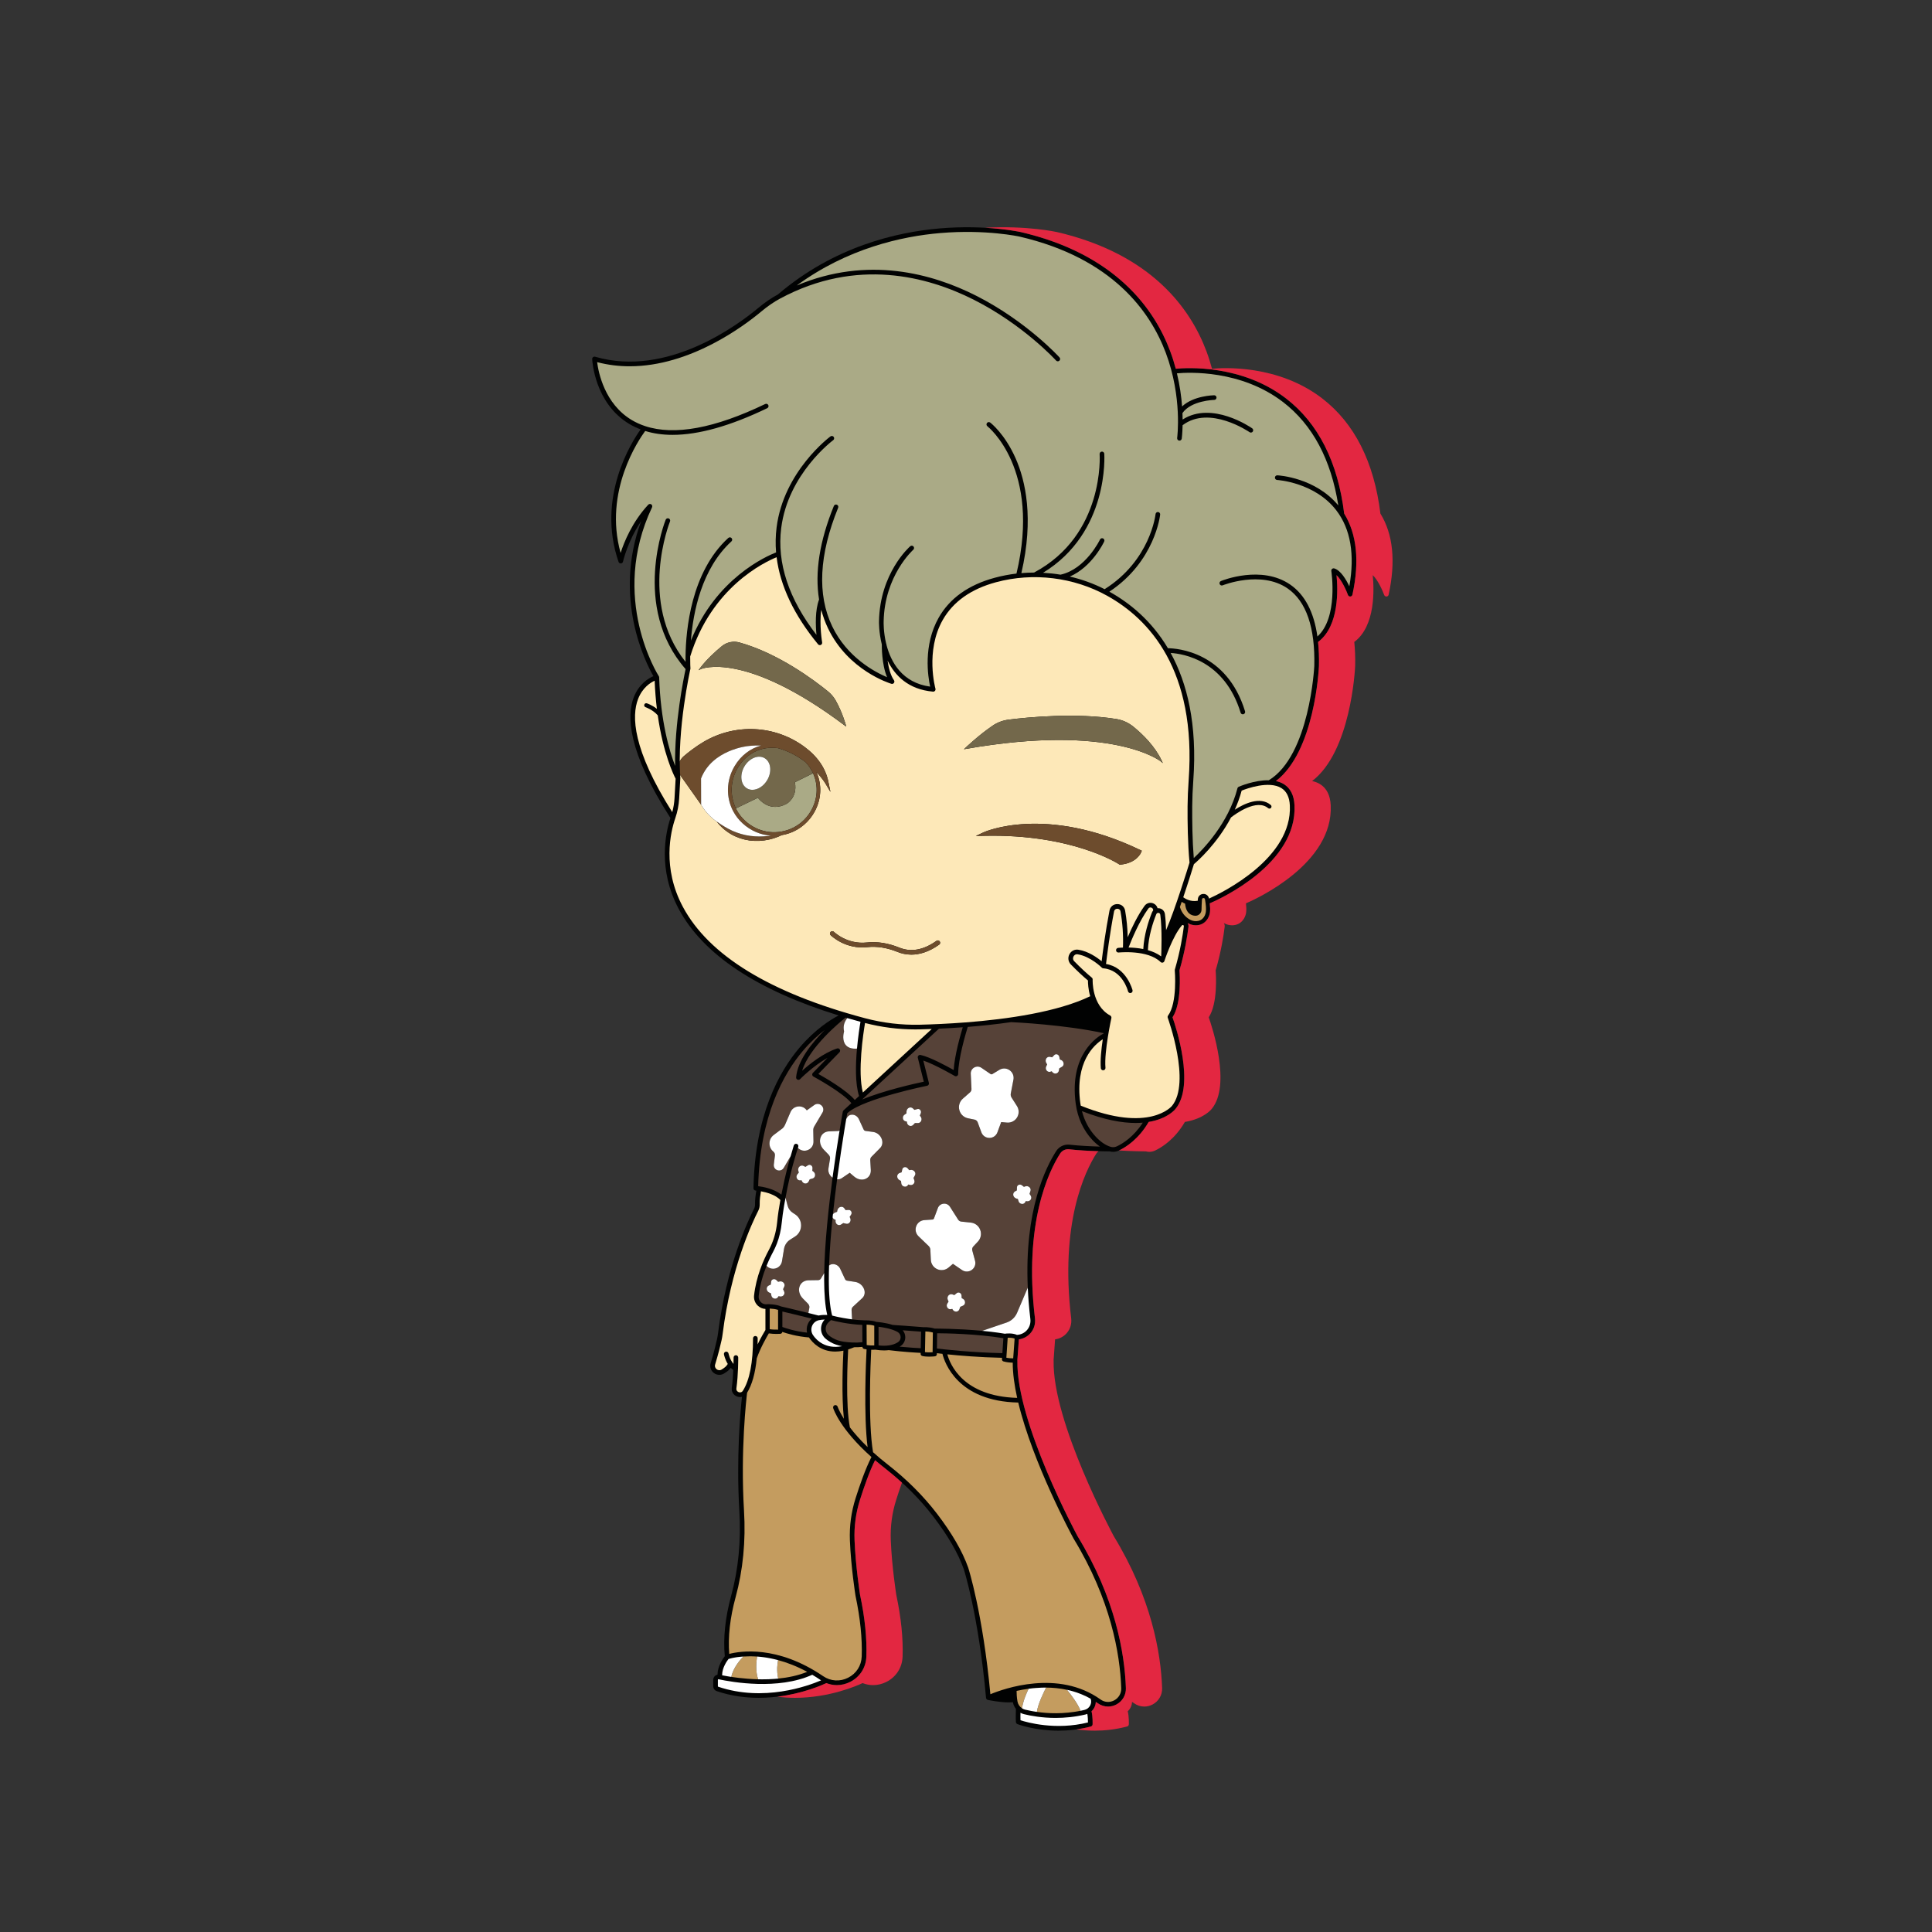<?xml version="1.0" encoding="utf-8"?>
<!-- Generator: Adobe Illustrator 24.3.0, SVG Export Plug-In . SVG Version: 6.00 Build 0)  -->
<svg version="1.1" id="RM_x5F_COLORS" xmlns="http://www.w3.org/2000/svg" xmlns:xlink="http://www.w3.org/1999/xlink" x="0px"
	 y="0px" viewBox="0 0 1080 1080" style="enable-background:new 0 0 1080 1080;" xml:space="preserve">
<rect x="0" y="0" width="1080" height="1080" fill="#333333" stroke="none"/>
<style type="text/css">
	.st0{fill:#010202;}
	.st1{display:none;fill:#010202;}
	.st2{fill:#AAAA86;}
	.st3{fill:#FDE8B8;}
	.st4{fill:#564238;}
	.st5{fill:#C49C5F;}
	.st6{fill:#73684B;}
	.st7{fill:#6D4C2D;}
	.st8{fill:#FFFFFF;}
	.st9{fill:#E32741;}
</style>
<path id="FILL_x5F_000000_1_" class="st0" d="M751.41,287.11c-3.55-28.87-14.51-50.55-32.59-64.43
	c-24.72-18.97-55.32-17.15-61.55-16.54c-0.84-3.17-1.86-6.42-3.09-9.72c-8.82-23.6-30.47-54.33-83.56-66.69
	c-0.19-0.04-19.11-4.26-45.16-2.06c-24.02,2.03-59.22,10.09-90.59,36.93c-3.72,2-7.31,4.47-10.99,7.54
	c-11.2,9.38-50.9,39.06-91.18,27.28c-0.4-0.12-0.84-0.03-1.17,0.22c-0.33,0.26-0.51,0.67-0.49,1.09c0.04,1,1.37,24.73,20.79,36.3
	c1.98,1.18,4.08,2.16,6.28,3c-4.96,6.94-24.78,37.93-12.34,74.06c0.18,0.53,0.68,0.88,1.23,0.88c0.02,0,0.05,0,0.08-0.01
	c0.58-0.03,1.07-0.45,1.19-1.02c0.03-0.14,2.53-11.32,10.15-22.62c-15.92,43.08,2.58,79.25,6.84,86.66
	c-2.68,1.15-8.06,4.3-10.96,11.76c-3.97,10.16-3.6,30.12,20.49,67.52c-2.74,8.31-7.21,28.68,4.63,50.85
	c13.54,25.37,43.58,45.37,89.37,59.54c-4.47,2.32-13.03,7.66-21.76,17.89c-11.35,13.3-25.05,37.75-25.83,78.69
	c-0.01,0.69,0.52,1.27,1.22,1.32c0.01,0,0.15,0.01,0.38,0.03c-0.32,1.83-0.81,5.09-0.72,7.59c0.03,0.91-0.15,1.74-0.53,2.49
	c-3.55,6.94-15.49,32.47-20.15,69.58c-0.15,1.19-0.35,2.34-0.58,3.4c-0.49,2.26-1.6,7.01-3.54,13.38c-0.62,2.03,0.07,4.19,1.76,5.48
	c0.92,0.7,1.99,1.05,3.08,1.05c0.93,0,1.86-0.26,2.69-0.78c1.47-0.92,2.67-1.75,3.7-3.14c0.42,0.44,0.89,0.84,1.41,1.19
	c-0.14,3.05-0.38,6.66-0.84,9.9c-0.31,2.19,0.88,4.18,2.96,4.94c0.54,0.21,1.1,0.3,1.64,0.3c0.36,0,0.73-0.04,1.08-0.13
	c-0.9,8.4-3.23,34.4-1.45,63.86c1.01,16.6-0.54,32.58-4.61,47.48c-3.31,12.15-4.49,23.46-3.53,33.66c-1.05,1.32-4.01,5.5-4.07,10.34
	c-0.47,0.09-0.93,0.28-1.31,0.59c-0.69,0.56-1.09,1.39-1.09,2.28v3.55c0,1.26,0.8,2.37,1.99,2.77c8.05,2.73,16.04,3.74,23.47,3.74
	c19.24,0,34.71-6.79,37.79-8.24c1.89,0.75,3.87,1.13,5.88,1.13c2.52,0,5.06-0.6,7.45-1.81c5.43-2.75,8.8-8.01,9.02-14.06
	c0.36-10.24-0.82-21.9-3.52-34.57c-0.02-0.16-2.49-15.81-3.08-30.55c-0.31-7.68,0.71-15.28,3.03-22.59
	c2.16-6.83,5.31-15.96,8.44-22.16c1.73,1.48,3.58,3,5.57,4.55c10.45,8.15,19.52,17.21,26.97,26.94
	c8.21,10.72,13.95,20.63,17.05,29.41c0.09,0.26,8.26,25.69,12.45,71.97c0,0.03,0.01,0.05,0.01,0.08c0.01,0.03,0.02,0.06,0.02,0.09
	c0.07,0.3,0.24,0.55,0.47,0.73c0.03,0.02,0.05,0.04,0.08,0.06c0.03,0.02,0.04,0.04,0.07,0.05c0.11,0.06,0.22,0.1,0.34,0.13
	c0.01,0,0.02,0.01,0.03,0.01c0.31,0.07,6.51,1.39,11.83,1.39c0.75,0,1.46-0.04,2.16-0.1c0,0.01,0,0.03,0,0.04
	c0.25,1.38,0.85,2.63,1.68,3.69c-0.04,1.39-0.15,5.54,0.02,7.41c0.05,0.5,0.37,0.92,0.84,1.1c0.54,0.21,9.89,3.65,22.96,3.65
	c5.49,0,11.65-0.61,18.08-2.33c0.55-0.14,0.94-0.63,0.97-1.2c0-0.2,0.15-4.38-0.61-7.3c0.58-0.54,1.07-1.17,1.46-1.87
	c0.6-1.07,0.91-2.22,0.93-3.39c0.39,0.26,0.78,0.51,1.16,0.78c1.71,1.22,3.7,1.84,5.71,1.84c1.6,0,3.21-0.39,4.69-1.19
	c3.39-1.82,5.41-5.33,5.27-9.15c-0.69-19.63-5.95-50.28-26.99-84.85c-0.34-0.63-34.47-63.83-33.65-98.23c0-0.07-0.03-0.12-0.03-0.18
	l0.84-11.66c2.6-0.36,4.92-1.62,6.6-3.6c1.91-2.25,2.76-5.14,2.4-8.14c-6.37-53.31,7.71-82.18,14.06-92.12
	c1.09-1.71,3.03-2.63,5.07-2.39c9.56,1.09,21.29,1.15,22.63,1.16c0.63,0.17,1.27,0.26,1.92,0.26c1.1,0,2.2-0.24,3.22-0.72
	c3.83-1.81,11.02-6.29,16.67-16c10.59-1.75,14.77-6.97,15.05-7.35c10.97-13.38,0.1-45.98-1.72-51.13
	c5.13-7.81,4.05-23.93,3.87-26.22c3.08-10.54,4.48-19.78,5.04-24.38c0.09-0.77-0.08-1.5-0.47-2.1c0.14,0.07,0.28,0.15,0.41,0.22
	c1.34,0.69,2.78,1.04,4.2,1.04c0.66,0,1.32-0.08,1.96-0.23c4.41-1.08,5.81-5.39,5.93-7.26c0.15-1.2,0.1-2.81-0.14-4.78
	c6.04-2.59,48.99-22.24,47.38-54.88c-0.27-5.52-2.27-9.48-5.95-11.76c-1.35-0.83-2.86-1.39-4.44-1.73
	c21.62-16.45,23.97-62.2,24.06-64.24c0.12-4.85-0.06-9.34-0.49-13.52c12.01-8.9,11.08-29.82,10.31-37.34
	c2.88,2.69,5.5,8.6,6.41,11.1c0.2,0.55,0.74,0.89,1.31,0.85c0.58-0.04,1.06-0.45,1.18-1.02
	C760.06,313.8,758.49,298.59,751.41,287.11z"/>
<path id="OUTLINE_x5F_000000" class="st1" d="M751.41,287.11c-3.55-28.87-14.51-50.55-32.59-64.43
	c-24.72-18.97-55.32-17.15-61.55-16.54c-0.84-3.17-1.86-6.42-3.09-9.72c-8.82-23.6-30.47-54.33-83.56-66.69
	c-0.19-0.04-19.11-4.26-45.16-2.06c-24.02,2.03-59.22,10.09-90.59,36.93c-3.72,2-7.31,4.47-10.99,7.54
	c-11.2,9.38-50.9,39.06-91.18,27.28c-0.4-0.12-0.84-0.03-1.17,0.22c-0.33,0.26-0.51,0.67-0.49,1.09c0.04,1,1.37,24.73,20.79,36.3
	c1.98,1.18,4.08,2.16,6.28,3c-4.96,6.94-24.78,37.93-12.34,74.06c0.18,0.53,0.68,0.88,1.23,0.88c0.02,0,0.05,0,0.08-0.01
	c0.58-0.03,1.07-0.45,1.19-1.02c0.03-0.14,2.53-11.32,10.15-22.62c-15.92,43.08,2.58,79.25,6.84,86.66
	c-2.68,1.15-8.06,4.3-10.96,11.76c-3.97,10.16-3.6,30.12,20.49,67.52c-2.74,8.31-7.21,28.68,4.63,50.85
	c13.54,25.37,43.58,45.37,89.37,59.54c-4.47,2.32-13.03,7.66-21.76,17.89c-11.35,13.3-25.05,37.75-25.83,78.69
	c-0.01,0.69,0.52,1.27,1.22,1.32c0.01,0,0.15,0.01,0.38,0.03c-0.32,1.83-0.81,5.09-0.72,7.59c0.03,0.91-0.15,1.74-0.53,2.49
	c-3.55,6.94-15.49,32.47-20.15,69.58c-0.15,1.19-0.35,2.34-0.58,3.4c-0.49,2.26-1.6,7.01-3.54,13.38c-0.62,2.03,0.07,4.19,1.76,5.48
	c0.92,0.7,1.99,1.05,3.08,1.05c0.93,0,1.86-0.26,2.69-0.78c1.47-0.92,2.67-1.75,3.7-3.14c0.42,0.44,0.89,0.84,1.41,1.19
	c-0.14,3.05-0.38,6.66-0.84,9.9c-0.31,2.19,0.88,4.18,2.96,4.94c0.54,0.21,1.1,0.3,1.64,0.3c0.36,0,0.73-0.04,1.08-0.13
	c-0.9,8.4-3.23,34.4-1.45,63.86c1.01,16.6-0.54,32.58-4.61,47.48c-3.31,12.15-4.49,23.46-3.53,33.66c-1.05,1.32-4.01,5.5-4.07,10.34
	c-0.47,0.09-0.93,0.28-1.31,0.59c-0.69,0.56-1.09,1.39-1.09,2.28v3.55c0,1.26,0.8,2.37,1.99,2.77c8.05,2.73,16.04,3.74,23.47,3.74
	c19.24,0,34.71-6.79,37.79-8.24c1.89,0.75,3.87,1.13,5.88,1.13c2.52,0,5.06-0.6,7.45-1.81c5.43-2.75,8.8-8.01,9.02-14.06
	c0.36-10.24-0.82-21.9-3.52-34.57c-0.02-0.16-2.49-15.81-3.08-30.55c-0.31-7.68,0.71-15.28,3.03-22.59
	c2.16-6.83,5.31-15.96,8.44-22.16c1.73,1.48,3.58,3,5.57,4.55c10.45,8.15,19.52,17.21,26.97,26.94
	c8.21,10.72,13.95,20.63,17.05,29.41c0.09,0.26,8.26,25.69,12.45,71.97c0,0.03,0.01,0.05,0.01,0.08c0.01,0.03,0.02,0.06,0.02,0.09
	c0.07,0.3,0.24,0.55,0.47,0.73c0.03,0.02,0.05,0.04,0.08,0.06c0.03,0.02,0.04,0.04,0.07,0.05c0.11,0.06,0.22,0.1,0.34,0.13
	c0.01,0,0.02,0.01,0.03,0.01c0.31,0.07,6.51,1.39,11.83,1.39c0.75,0,1.46-0.04,2.16-0.1c0,0.01,0,0.03,0,0.04
	c0.25,1.38,0.85,2.63,1.68,3.69c-0.04,1.39-0.15,5.54,0.02,7.41c0.05,0.5,0.37,0.92,0.84,1.1c0.54,0.21,9.89,3.65,22.96,3.65
	c5.49,0,11.65-0.61,18.08-2.33c0.55-0.14,0.94-0.63,0.97-1.2c0-0.2,0.15-4.38-0.61-7.3c0.58-0.54,1.07-1.17,1.46-1.87
	c0.6-1.07,0.91-2.22,0.93-3.39c0.39,0.26,0.78,0.51,1.16,0.78c1.71,1.22,3.7,1.84,5.71,1.84c1.6,0,3.21-0.39,4.69-1.19
	c3.39-1.82,5.41-5.33,5.27-9.15c-0.69-19.63-5.95-50.28-26.99-84.85c-0.34-0.63-34.47-63.83-33.65-98.23c0-0.07-0.03-0.12-0.03-0.18
	l0.84-11.66c2.6-0.36,4.92-1.62,6.6-3.6c1.91-2.25,2.76-5.14,2.4-8.14c-6.37-53.31,7.71-82.18,14.06-92.12
	c1.09-1.71,3.03-2.63,5.07-2.39c9.56,1.09,21.29,1.15,22.63,1.16c0.63,0.17,1.27,0.26,1.92,0.26c1.1,0,2.2-0.24,3.22-0.72
	c3.83-1.81,11.02-6.29,16.67-16c10.59-1.75,14.77-6.97,15.05-7.35c10.97-13.38,0.1-45.98-1.72-51.13
	c5.13-7.81,4.05-23.93,3.87-26.22c3.08-10.54,4.48-19.78,5.04-24.38c0.09-0.77-0.08-1.5-0.47-2.1c0.14,0.07,0.28,0.15,0.41,0.22
	c1.34,0.69,2.78,1.04,4.2,1.04c0.66,0,1.32-0.08,1.96-0.23c4.41-1.08,5.81-5.39,5.93-7.26c0.15-1.2,0.1-2.81-0.14-4.78
	c6.04-2.59,48.99-22.24,47.38-54.88c-0.27-5.52-2.27-9.48-5.95-11.76c-1.35-0.83-2.86-1.39-4.44-1.73
	c21.62-16.45,23.97-62.2,24.06-64.24c0.12-4.85-0.06-9.34-0.49-13.52c12.01-8.9,11.08-29.82,10.31-37.34
	c2.88,2.69,5.5,8.6,6.41,11.1c0.2,0.55,0.74,0.89,1.31,0.85c0.58-0.04,1.06-0.45,1.18-1.02
	C760.06,313.8,758.49,298.59,751.41,287.11z M356.69,390.75c2.46-6.38,6.91-9.16,9.27-10.23c0.22,5.69,0.67,10.93,1.25,15.74
	c-2.71-2.15-5.45-3.06-5.61-3.1c-0.6-0.2-1.25,0.13-1.44,0.74c-0.2,0.6,0.13,1.25,0.74,1.44c0.04,0.02,4.03,1.35,6.79,4.54
	c3.07,21.47,8.85,33.25,9.99,35.41l-0.62,11.01c-0.15,2.56-0.57,5.14-1.26,7.7C353.51,418.8,353.05,400.19,356.69,390.75z
	 M381.71,506.89c-11.64-21.82-6.86-41.81-4.26-49.39c1.25-3.65,2-7.37,2.2-11.05l0.65-11.38c0-0.02-0.01-0.04-0.01-0.07
	c0-0.03,0.01-0.06,0.01-0.09c-0.04-0.61-0.08-1.22-0.11-1.83c-0.14-2.42-0.21-4.89-0.21-7.37c-0.07-24.96,5.89-51.46,5.95-51.75
	c0.01-0.02,0-0.04,0.01-0.05c0.02-0.11,0.03-0.23,0.02-0.34c-0.01-0.11-0.18-2.57-0.14-6.59c11.94-38.64,41.34-52.66,48.31-55.49
	c2,16.07,9.75,32.38,23.17,48.67c0.25,0.31,0.62,0.47,1,0.47c0.19,0,0.37-0.03,0.54-0.11c0.54-0.25,0.84-0.83,0.74-1.41
	c-0.02-0.12-1.68-10-0.48-18.18c0.94,3.58,2.19,7.02,3.77,10.31c11.26,23.52,34.44,30.71,35.42,31.01c0.13,0.03,0.25,0.05,0.38,0.05
	c0.41,0,0.8-0.19,1.05-0.54c0.32-0.45,0.33-1.05,0.01-1.51c-1.97-2.81-3.01-7.09-3.56-10.96c4.06,8.33,11.56,16.12,25.38,17.34
	c0.43,0.04,0.85-0.14,1.12-0.47c0.27-0.33,0.36-0.77,0.25-1.18c-0.06-0.21-5.79-20.98,4.06-38.39c5.8-10.24,15.81-17.34,29.77-21.11
	c20.79-5.61,43.46-2.84,62.22,7.59c23.23,12.92,49.99,41.29,45.5,103.07c-0.37,5.17-0.57,9.92-0.61,14.54
	c-0.06,8.5,0.08,20.83,1.09,31.52c-0.78,2.56-8.18,26.54-13.11,37.78c-0.09-3.14-0.28-6.32-0.65-9.02
	c-0.23-1.72-1.55-3.02-3.27-3.24c-0.27-0.03-0.55-0.03-0.82,0c-0.29-1.11-1.05-2.07-2.17-2.62c-1.82-0.89-3.93-0.36-5.12,1.28
	c-3.89,5.37-7.24,12.44-9.42,17.54c-0.11-5.05-0.59-10.03-1.44-14.88c-0.39-2.16-2.12-3.63-4.32-3.65c-0.02,0-0.03,0-0.05,0
	c-2.19,0-3.94,1.44-4.36,3.6c-2.24,11.49-3.78,23.34-4.39,28.37c-2.57-2.14-7.45-5.59-13.01-6.46c-2.09-0.33-4.05,0.68-5.02,2.56
	c-1,1.92-0.67,4.15,0.83,5.69c3.34,3.43,6.56,6.44,9.55,8.95c-0.01,1.42,0.11,4.9,1.25,8.8c-18.17,8.78-46.03,12.8-69.5,14.62
	c-0.03,0-0.05,0-0.08,0c-9.56,0.74-18.39,1.12-25.52,1.3c-10.36,0.26-20.72-0.96-30.81-3.64
	C430.5,555.07,396.24,534.11,381.71,506.89z M646.38,511.02c0.32-0.77,1.02-0.75,1.22-0.72c0.21,0.03,0.9,0.18,1.01,1.01
	c1.12,8.19,0.58,21.36,0.51,23.12c-0.02,0.06-0.05,0.12-0.06,0.17c-2.16-1.61-4.73-2.72-7.38-3.46
	C642.04,523.29,644.41,515.92,646.38,511.02z M639.1,530.52c-2.94-0.59-5.83-0.8-8.23-0.85c1.59-4.11,5.9-14.65,11.05-21.77
	c0.54-0.75,1.32-0.73,1.87-0.46c0.49,0.24,0.94,0.76,0.83,1.55c-0.26,0.3-0.48,0.66-0.65,1.06
	C641.96,515.03,639.55,522.5,639.1,530.52z M513.07,591.32l3.34,13.35c-4.99,1.05-22.37,4.92-34.47,9.97l0.66-0.61l42.27-38.99
	c4.17-0.19,8.65-0.45,13.32-0.79c-1.33,4.4-4.55,15.66-5.08,23.89c-4.01-2.26-13.41-7.34-18.51-8.41c-0.44-0.09-0.89,0.05-1.2,0.37
	S512.96,590.88,513.07,591.32z M483.56,571.86c9.18,2.38,18.58,3.59,28,3.59c0.95,0,1.89-0.01,2.84-0.03
	c2.02-0.05,4.18-0.12,6.45-0.21l-38.5,35.51C479.3,599.07,482.6,577.49,483.56,571.86z M472.68,568.83c0.32,0.1,0.65,0.19,0.98,0.29
	c0.71,0.21,1.43,0.41,2.15,0.61c1.72,0.5,3.46,0.98,5.22,1.46c-0.38,2.17-1.17,7.07-1.77,12.96c-0.07,0.66-0.13,1.33-0.19,2.02
	c-0.82,8.93-1.07,19.58,1.15,26.52l-2.39,2.2c-4.47-5.38-16.17-12.19-20.37-14.54l11.8-12.11c0.42-0.43,0.49-1.09,0.18-1.6
	c-0.32-0.51-0.95-0.73-1.52-0.54c-7.79,2.6-15.46,8.81-19.53,12.48C452.35,585.51,469.49,571.37,472.68,568.83z M448.9,587.35
	c4.22-4.97,8.45-8.77,12.15-11.6c-7.08,7.1-15.24,17.16-16.01,26.47c-0.05,0.55,0.26,1.07,0.76,1.3c0.5,0.22,1.08,0.11,1.47-0.28
	c0.08-0.09,7.08-7.25,15.32-11.88l-8.19,8.4c-0.28,0.29-0.41,0.7-0.35,1.1c0.06,0.41,0.31,0.76,0.67,0.95
	c0.17,0.09,16.39,8.85,21.2,14.85l-3.59,3.31c-0.31,0.26-0.59,0.52-0.85,0.79c-0.04,0.03-0.05,0.07-0.08,0.11
	c-0.05,0.06-0.09,0.13-0.13,0.2c-0.04,0.08-0.07,0.16-0.1,0.25c-0.01,0.04-0.04,0.07-0.04,0.12c-0.13,0.71-0.83,4.58-1.8,10.53
	c-0.12,0.71-0.24,1.46-0.36,2.23c-0.95,5.87-2.1,13.36-3.24,21.68c-0.11,0.81-0.22,1.62-0.33,2.44
	c-2.27,16.97-4.41,36.93-4.66,53.34c-0.03,1.34-0.04,2.65-0.03,3.93c0.03,7.71,0.54,14.45,1.73,19.46c-1.29-0.05-3.08-0.02-4.9,0.34
	c-1.26-0.32-2.5-0.63-3.71-0.93c-0.66-0.16-1.3-0.32-1.94-0.49c-7.92-1.94-14.07-3.38-15.23-3.65h-0.01
	c-2.71-1.26-7.34-1.3-7.57-1.27c-0.05,0-0.1,0.02-0.15,0.03c-0.05,0-0.09,0-0.13,0.01c-1.25,0.18-2.5-0.24-3.42-1.13
	c-0.95-0.92-1.41-2.18-1.27-3.47c0.7-6.27,2.44-12.06,4.39-16.89c0.29-0.71,0.58-1.39,0.87-2.05c0.93-2.11,1.87-4,2.74-5.62
	c0.83-1.56,1.56-3.16,2.2-4.82c1.39-3.63,2.3-7.51,2.7-11.58c0.3-3.05,0.74-6.18,1.26-9.31c0.26-1.58,0.55-3.16,0.85-4.72
	c2.5-13.04,6.05-24.95,6.92-27.8c0.12-0.4,0.19-0.62,0.2-0.64c0.2-0.63-0.1-1.3-0.69-1.57c-0.05-0.02-0.1-0.04-0.16-0.06
	c-0.52-0.17-1.07,0.02-1.39,0.42c-0.11,0.12-0.19,0.26-0.24,0.42c-0.02,0.08-0.74,2.34-1.77,6.02c-1.44,5.14-3.52,13.03-5.19,21.53
	c-4.2-3.34-10.35-4.42-12.97-4.74C424.83,623.73,437.98,600.2,448.9,587.35z M482.03,740.63l0.05,9.67
	c-3.8,0.43-7.62,0.12-10.22-0.24c-2.39-0.32-4.55-1.04-6.43-2.13c-0.88-0.51-1.64-1.05-2.31-1.65c-1-0.88-1.55-2.11-1.56-3.46
	c-0.01-1.37,0.56-2.68,1.57-3.61c0.57-0.52,1.05-0.96,1.39-1.27C466.75,738.53,474.05,740.29,482.03,740.63z M484.99,808.93
	c-4.25-4.11-7.47-7.84-9.89-11.02c-2.51-12.4-1.26-38.38-0.97-43.56c1.08-0.33,2.2-0.74,3.38-1.24c1.47,0.02,3.03-0.03,4.59-0.2
	c0.01,0.56,0.4,1.04,0.95,1.15c0.47,0.1,0.92,0.17,1.37,0.24C484.11,760.25,482.69,790.83,484.99,808.93z M484.43,740.48
	c0.47,0.01,1.04,0.03,1.65,0.09c0.87,0.09,1.82,0.24,2.64,0.5v11.05c-0.42,0.02-0.96,0.02-1.56,0.01c-0.79-0.03-1.7-0.1-2.67-0.25
	L484.43,740.48z M451.13,744.94c-6.78-0.7-12.21-2.56-13.78-3.15v-8.64c2.74,0.64,9.01,2.13,16.45,3.98c-1,0.84-1.79,1.92-2.29,3.17
	C450.92,741.8,450.81,743.41,451.13,744.94z M453.93,741.26c0.67-1.69,2.07-2.88,3.85-3.27c1.12-0.24,2.25-0.33,3.24-0.35
	c-1.33,1.39-2.07,3.26-2.06,5.2c0.02,2.06,0.9,4.02,2.42,5.38c0.81,0.72,1.71,1.37,2.75,1.97c1.97,1.13,4.2,1.92,6.62,2.33
	c-9.43,1.82-14.36-3.41-16.21-6.1C453.48,744.89,453.26,742.96,453.93,741.26z M434.95,732.23v11.03c-1.17,0.03-3.05,0.02-4.67-0.23
	v-11.54C431.62,731.56,433.54,731.76,434.95,732.23z M412.94,778.22c-0.73-0.26-1.45-0.97-1.29-2.14
	c1.07-7.59,1.03-16.82,1.02-17.21c0-0.72-0.58-1.29-1.29-1.29c-0.01,0-0.01,0-0.01,0c-0.72,0-1.3,0.59-1.29,1.3
	c0,0.04,0,1.44-0.05,3.57c-2.06-2.36-2.77-5.79-2.78-5.83c-0.14-0.71-0.82-1.16-1.52-1.03c-0.71,0.14-1.17,0.82-1.03,1.53
	c0.03,0.17,0.57,2.8,2.13,5.34c-0.88,1.46-1.9,2.16-3.4,3.11c-1.07,0.67-2.15,0.37-2.81-0.14c-0.65-0.5-1.22-1.46-0.86-2.65
	c1.97-6.46,3.1-11.29,3.6-13.59c0.25-1.14,0.46-2.36,0.62-3.63c4.6-36.68,16.38-61.87,19.88-68.72c0.59-1.14,0.86-2.41,0.82-3.76
	c-0.08-2.28,0.4-5.42,0.7-7.13c3.13,0.57,8.01,1.89,10.85,4.85c-0.76,4.16-1.4,8.39-1.8,12.47c-0.56,5.58-2.11,10.77-4.61,15.42
	c-0.96,1.79-2,3.89-3.02,6.25c-2.3,5.33-4.47,11.97-5.27,19.27c-0.23,2.09,0.51,4.14,2.04,5.62c1.19,1.15,2.72,1.8,4.31,1.88v11.78
	c-0.46,0.75-2.4,3.95-4.38,8.03c0.03-1.11,0.05-2.23,0.05-3.4c0-0.71-0.58-1.29-1.3-1.29s-1.3,0.58-1.3,1.29
	c0,13.54-1.91,23.41-5.68,29.32C414.65,778.42,413.66,778.49,412.94,778.22z M407.26,927.37c0.7-0.21,2.54-0.71,5.3-1.07
	c0.9-0.12,1.91-0.22,3.01-0.3c2.2-0.14,4.77-0.18,7.65,0.03c0.65,0.04,1.32,0.1,2,0.17c2.42,0.26,5.03,0.68,7.8,1.33
	c0.64,0.15,1.29,0.31,1.95,0.49c4.99,1.33,10.46,3.41,16.26,6.56c-5.12,2.07-10.69,3.22-16.21,3.76c-0.67,0.07-1.34,0.13-2.01,0.17
	c-2.38,0.19-4.73,0.26-7.02,0.25c-0.73,0-1.46-0.01-2.17-0.03c-5.7-0.14-10.91-0.72-14.98-1.35c-0.69-0.1-1.35-0.21-1.97-0.32
	c-1.2-0.2-2.27-0.4-3.18-0.58C403.62,932.28,406.45,928.4,407.26,927.37z M401.52,942.9c-0.13-0.04-0.22-0.17-0.22-0.31v-3.55
	c0-0.14,0.08-0.22,0.12-0.26c0.05-0.04,0.14-0.08,0.26-0.06c1.38,0.3,3.38,0.69,5.84,1.09c4.68,0.74,11.04,1.49,18,1.53
	c2.87,0.03,5.84-0.07,8.83-0.34c6.71-0.58,13.56-2,19.71-4.8c1.53,0.91,3.08,1.88,4.65,2.95c0.1,0.06,0.2,0.12,0.3,0.18
	C451.5,942.54,426.85,951.46,401.52,942.9z M478.25,837.62c-2.41,7.6-3.47,15.5-3.15,23.48c0.6,14.9,3.09,30.7,3.13,30.92
	c2.66,12.54,3.83,23.98,3.47,34.01c-0.18,5.09-3.02,9.52-7.6,11.83c-4.54,2.31-9.75,1.98-13.93-0.86
	c-9.34-6.36-18.04-9.95-25.61-11.86c-3.55-0.9-6.86-1.43-9.86-1.71c-3.56-0.32-6.7-0.3-9.34-0.1c-3.52,0.26-6.15,0.81-7.71,1.22
	c-0.75-9.61,0.44-20.26,3.56-31.69c4.14-15.18,5.72-31.44,4.7-48.33c-2.04-33.81,1.36-63.02,1.72-65.96
	c2.78-4.5,4.58-10.95,5.4-19.24c2.09-5.98,5.59-12.02,6.75-13.96c1.44,0.23,3.01,0.3,4.24,0.3c1.23,0,2.13-0.06,2.21-0.06
	c0.58-0.04,1.02-0.5,1.09-1.06c2.52,0.88,8.13,2.57,14.92,3.09c0.06,0.09,0.1,0.17,0.16,0.26c1.86,2.7,6.38,7.64,14.5,7.64
	c1.41,0,2.94-0.16,4.58-0.5c-0.31,5.91-1.16,25.09,0.27,38.07c-2.65-4.18-3.48-6.67-3.51-6.75c-0.21-0.68-0.94-1.06-1.63-0.85
	c-0.68,0.21-1.06,0.94-0.85,1.63c0.16,0.53,3.83,11.74,21.39,27.35C483.84,820.86,480.51,830.49,478.25,837.62z M570.46,961.63
	c-0.05-1.18-0.04-2.82-0.01-4.18c0.37,0.2,0.75,0.38,1.15,0.53c0.25,0.09,0.51,0.17,0.78,0.24c1.57,0.39,3.54,0.81,5.85,1.17
	c3.33,0.53,7.35,0.93,11.86,0.93c4.78,0,10.12-0.45,15.76-1.7c0.3-0.06,0.61-0.13,0.91-0.2c0.36-0.08,0.72-0.2,1.06-0.34
	c0.29,1.57,0.36,3.49,0.36,4.78C590.11,967.37,574.12,962.82,570.46,961.63z M609.35,953.49c-0.67,1.21-1.83,2.09-3.18,2.4
	c-0.06,0.01-0.12,0.03-0.18,0.04c-0.66,0.15-1.31,0.29-1.96,0.43h-0.01c-9.56,1.9-18.12,1.52-24.4,0.61
	c-0.68-0.1-1.34-0.2-1.97-0.31c-1.71-0.3-3.21-0.62-4.46-0.93c-0.06-0.01-0.12-0.03-0.18-0.04c-0.63-0.15-1.2-0.41-1.72-0.76
	c-1.29-0.83-2.22-2.2-2.51-3.79c-0.43-2.35-0.5-4.65-0.5-5.92c2.1-0.47,4.36-0.89,6.74-1.2h0.01c0.79-0.12,1.6-0.21,2.42-0.29
	c1.65-0.18,3.35-0.29,5.08-0.34c0.74-0.02,1.5-0.03,2.26-0.02c3.79,0.01,7.71,0.38,11.64,1.23c1.07,0.23,2.13,0.49,3.19,0.81h0.01
	c3.38,0.96,6.75,2.32,10.02,4.16c0.02,0.07,0.05,0.13,0.07,0.19C610.13,951,610,952.32,609.35,953.49z M569.21,784.03
	c8.15,33.89,29.77,73.92,30.93,76.06c20.78,34.14,25.96,64.33,26.64,83.64c0.1,2.83-1.39,5.42-3.9,6.77
	c-2.5,1.34-5.36,1.17-7.66-0.48c-5.85-4.19-12.12-6.67-18.35-7.99c-4.23-0.9-8.43-1.27-12.48-1.26c-2.55,0-5.04,0.15-7.43,0.4
	c-10.88,1.14-19.76,4.43-23.33,5.92c-4.26-45.47-12.31-70.49-12.4-70.77c-3.21-9.07-9.08-19.22-17.45-30.16
	c-7.59-9.9-16.82-19.12-27.44-27.41c-3.09-2.4-5.84-4.73-8.3-6.96c-2.87-16.83-1.35-50.83-1.03-57.27c0.03,0,0.07,0,0.1,0
	c0.3,0.01,0.58,0.02,0.83,0.02c0.71,0,1.27-0.03,1.63-0.06c0.05,0.02,0.09,0.05,0.15,0.06c1.56,0.24,3.05,0.36,4.45,0.36
	c0.92,0,1.79-0.05,2.64-0.16c8.04,1,15.29,1.4,17.84,1.52l-0.01,0.55c-0.01,0.57,0.37,1.07,0.92,1.19c0.39,0.09,0.79,0.16,1.21,0.21
	c0.88,0.13,1.79,0.17,2.62,0.17c1.77,0,3.18-0.18,3.28-0.2c0.59-0.07,1.04-0.57,1.05-1.17v-0.57c0.73,0.09,1.78,0.21,3.11,0.36
	C528.03,761.71,535.3,783.35,569.21,784.03z M504.62,743.64c4.83,0.34,8.77,0.65,10.27,0.77l-0.19,9.25
	c-1.91-0.09-6.39-0.34-11.84-0.87c0.14-0.08,0.29-0.16,0.43-0.25c1.8-1.13,2.83-3.07,2.77-5.17
	C506.02,745.96,505.5,744.66,504.62,743.64z M501.9,750.35c-2.66,1.68-6.38,2.27-10.78,1.74v-10.42c2.31,0.27,7.24,1.02,10.56,2.87
	c1.09,0.6,1.75,1.68,1.78,2.9C503.5,748.64,502.93,749.7,501.9,750.35z M517.06,755.84l0.23-11.55c0.99,0.02,2.53,0.13,4.18,0.59
	l-0.14,11.02C520.28,755.98,518.59,756.05,517.06,755.84z M560.89,748.06l-0.56,8.36c-17.54-0.37-32.79-2.13-36.58-2.59l0.11-8.53
	C528.47,745.32,545.91,745.58,560.89,748.06z M566.13,761.73c-0.01,5.97,0.92,12.67,2.47,19.69c-30.24-0.85-37.5-18.68-39.04-24.33
	c6.9,0.71,18.17,1.66,30.59,1.93l-0.05,0.8c-0.04,0.56,0.32,1.08,0.87,1.23C562.93,761.6,564.86,761.72,566.13,761.73z
	 M562.56,758.97l0.75-11.16c1.08-0.05,2.64,0.01,3.87,0.45l-0.8,11.07C565.47,759.33,564.05,759.28,562.56,758.97z M597.97,639.89
	c-3.01-0.35-5.92,1.02-7.55,3.57c-5.76,9.02-17.75,33.24-15.88,76.34c0.06,1.49,0.14,3,0.24,4.54c0.26,4.15,0.65,8.47,1.19,12.95
	c0.27,2.28-0.37,4.46-1.8,6.14c-1.41,1.67-3.42,2.65-5.67,2.78c-2.7-1.2-6.32-0.72-6.48-0.69c-0.07,0.01-0.13,0.04-0.2,0.06
	c-2.62-0.45-5.33-0.82-8.03-1.14c-1.59-0.19-3.17-0.36-4.74-0.5c-13.76-1.31-26.22-1.24-26.38-1.24c-0.03,0-0.05,0.01-0.07,0.01
	c-2.07-0.64-4.02-0.8-5.26-0.81c-0.78-0.02-1.28,0.02-1.33,0.03c-0.01,0-0.01,0-0.02,0c-0.08-0.02-0.14-0.05-0.22-0.06
	c-0.08,0-8-0.64-16.73-1.23c-4.31-1.36-8.79-1.67-9.04-1.69c-0.02,0-0.04,0.01-0.06,0.01c-1.14-0.44-2.47-0.66-3.65-0.77
	c-1.5-0.15-2.75-0.11-3.06-0.1c-0.02,0-0.05-0.02-0.08-0.02c-2.33-0.06-4.65-0.26-6.81-0.53c-0.69-0.08-1.37-0.18-2.02-0.28
	c-4.27-0.63-7.7-1.46-9.11-1.83c-1.56-5.75-2.05-14.33-1.86-24.25c0.02-1.23,0.06-2.47,0.1-3.74c0.3-8.49,1.03-17.77,1.98-26.99
	c0,0,0,0,0-0.01c0.05-0.51,0.1-1.02,0.16-1.53c0.7-6.71,1.51-13.37,2.35-19.64c0.08-0.67,0.17-1.34,0.27-2
	c1.38-10.24,2.79-19.3,3.83-25.69c0.4-2.42,0.74-4.45,1-6.02c0.28-1.57,0.47-2.67,0.57-3.23l0.51-0.48
	c9.33-7.83,43.78-14.84,44.14-14.91c0.34-0.07,0.65-0.28,0.84-0.58s0.25-0.66,0.16-1.01l-3.12-12.49c6.59,2.21,17.42,8.52,17.54,8.6
	c0.4,0.23,0.9,0.23,1.3,0c0.4-0.23,0.65-0.66,0.65-1.13c0-8.46,4.24-22.72,5.35-26.29c7.77-0.62,16.01-1.48,24.22-2.67
	c2.18,0.09,30.22,1.45,51.81,6.18c-0.01,0.04-0.02,0.09-0.03,0.13c-3.52,1.84-19.43,11.75-15.63,39.42
	c1.07,7.81,4.28,14.77,9.29,20.12c1.37,1.47,2.79,2.71,4.22,3.72C610.32,640.82,603.74,640.54,597.97,639.89z M624.34,640.81
	c-1.12,0.53-2.37,0.63-3.51,0.27c-2.81-0.86-5.6-2.76-8.29-5.64c-3.68-3.93-6.3-8.82-7.73-14.31c12.6,4.93,22.46,6.62,30.06,6.62
	c1.39,0,2.71-0.07,3.96-0.17C633.72,635.5,627.67,639.25,624.34,640.81z M656.75,541.97c-0.04,0.15-0.06,0.32-0.04,0.48
	c0.01,0.18,1.55,18.1-3.76,25.28c-0.26,0.35-0.32,0.81-0.17,1.22c0.13,0.36,13.12,36.12,2.36,49.26
	c-0.12,0.15-12.63,15.41-50.99-0.14c-0.07-0.45-0.17-0.88-0.23-1.33c-3.17-23.08,7.7-32.7,12.54-35.79
	c-0.83,5.56-1.48,11.81-1.09,16.17c0.06,0.67,0.63,1.18,1.3,1.18c0.03,0,0.07,0,0.11-0.01c0.72-0.06,1.25-0.69,1.18-1.41
	c-0.8-9.02,3.27-27.58,3.31-27.77c0.12-0.56-0.14-1.14-0.65-1.42c-10.46-5.69-9.83-19.98-9.82-20.12c0.02-0.41-0.15-0.81-0.47-1.07
	c-3.02-2.49-6.42-5.66-9.84-9.17c-0.85-0.87-0.76-1.96-0.38-2.68c0.17-0.33,0.85-1.42,2.3-1.18c7.18,1.12,13.44,7.38,13.5,7.44
	c0.05,0.05,0.12,0.08,0.17,0.13c0.06,0.04,0.1,0.08,0.16,0.11c0.11,0.05,0.22,0.08,0.34,0.11c0.04,0.01,0.07,0.03,0.11,0.03
	c0.01,0,0.02,0,0.03,0c5.38,0.45,8.81,3.55,10.91,6.59c2.11,3.04,2.88,6.02,2.94,6.27c0.18,0.69,0.88,1.12,1.58,0.94
	c0.69-0.17,1.12-0.87,0.94-1.57c-0.03-0.13-3.29-12.78-14.82-14.65c0.47-4,2.07-16.91,4.5-29.39c0.22-1.1,1.08-1.49,1.82-1.49h0.01
	c0.74,0.01,1.59,0.41,1.78,1.51c1.16,6.53,1.61,13.32,1.36,20.2c-1.54,0.05-2.55,0.16-2.71,0.17c-0.72,0.08-1.23,0.72-1.15,1.44
	c0.07,0.71,0.71,1.22,1.43,1.15c0.16-0.02,16.31-1.68,23.45,5.3c0.32,0.32,0.78,0.44,1.22,0.34c0.44-0.11,0.79-0.44,0.92-0.87
	c0.05-0.14,4.54-13.94,9.79-19.93c0.28-0.31,0.6-0.22,0.73-0.16c0.15,0.07,0.41,0.24,0.36,0.64
	C661.22,522.33,659.83,531.52,656.75,541.97z M674.1,509.55c-0.01,0.16-0.34,4.29-4.19,5.23c-1.46,0.36-3.08,0.14-4.55-0.62
	c-1.97-1.01-4.53-3.08-5.79-7.12c0.33-0.96,0.67-1.93,1-2.9c0.52,0.33,1.16,0.69,1.9,1.02c0.52,5.69,3.73,6.68,5.67,6.75
	c0.94,0.04,1.8-0.3,2.46-0.94c0.67-0.63,1.05-1.49,1.06-2.42c0.02-1.37,0.08-3.48,0.24-5.74c0.05-0.7,0.63-0.78,0.81-0.79
	c0.18-0.01,0.77,0.01,0.89,0.71C674.12,505.73,674.29,508,674.1,509.55z M716.31,440.55c2.91,1.8,4.5,5.06,4.72,9.68
	c1.46,29.56-37.69,48.7-45.17,52.08c-0.3-1.61-1.66-2.68-3.27-2.59c-1.64,0.09-2.87,1.29-2.99,2.93c-0.02,0.29-0.04,0.59-0.05,0.88
	c-3.83,0.72-6.85-1.02-8.11-1.94c2.94-8.69,5.39-16.66,5.96-18.51c2.02-1.7,12.95-11.34,20.75-26.13c2.53-1.98,14.33-10.6,20.73-5.2
	c0.49,0.41,1.22,0.35,1.62-0.13c0.41-0.49,0.35-1.21-0.13-1.62c-5.97-5.04-14.92-0.71-20.11,2.62c1.51-3.34,2.83-6.91,3.83-10.66
	C696.91,440.83,709.38,436.26,716.31,440.55z M754.29,327.75c-1.79-3.76-4.82-8.92-8.42-10c-0.42-0.12-0.89-0.02-1.23,0.27
	c-0.33,0.3-0.49,0.74-0.42,1.18c0.04,0.28,3.97,26.08-7.78,36.6c-1.93-13.63-7.01-23.36-15.2-29.01
	c-16.04-11.06-37.81-2.37-38.73-1.99c-0.67,0.27-0.98,1.03-0.71,1.69c0.27,0.67,1.02,0.99,1.69,0.71
	c0.21-0.08,21.41-8.53,36.29,1.74c10.42,7.2,15.44,21.78,14.92,43.33c-0.02,0.5-2.56,50.01-25.42,63.9
	c-7.97-0.17-16.32,3.43-16.8,3.64c-0.37,0.16-0.64,0.48-0.74,0.87c-5.02,19.56-19.25,34.18-24.41,38.97
	c-0.81-10.01-0.92-21.12-0.87-28.95c0.04-4.56,0.23-9.26,0.6-14.37c2.29-31.49-3.41-54.5-12.66-71.32
	c7.21,0.44,30.19,4.2,39.11,33.37c0.17,0.56,0.68,0.92,1.24,0.92c0.13,0,0.25-0.02,0.38-0.06c0.69-0.21,1.07-0.93,0.86-1.62
	c-10.19-33.34-38.05-35.2-43.11-35.26c-9.16-15.38-21.31-25.26-32.65-31.56c-0.03-0.02-0.06-0.04-0.09-0.05
	c25.56-16.87,28.38-42.83,28.4-43.1c0.07-0.71-0.45-1.35-1.16-1.42s-1.35,0.45-1.42,1.17c-0.03,0.26-2.86,25.84-28.47,41.96
	c-6.19-3.14-12.74-5.51-19.47-7.06c12.36-5.29,18.93-18.93,19.23-19.58c0.31-0.65,0.03-1.42-0.62-1.73s-1.43-0.03-1.73,0.62
	c-0.08,0.17-7.94,16.54-22.07,19.64c-3.22-0.54-6.48-0.88-9.75-1.06c37.1-22.63,34.25-66.09,34.22-66.54
	c-0.06-0.71-0.67-1.25-1.4-1.2c-0.71,0.06-1.25,0.68-1.2,1.4c0.04,0.45,2.93,45.14-36.64,66.21c-2.37,0.01-4.74,0.11-7.11,0.32
	c7.13-30.76,2.24-51.82-3.2-64.14c-6.05-13.7-13.88-19.77-14.21-20.02c-0.57-0.44-1.39-0.33-1.82,0.24
	c-0.44,0.57-0.33,1.39,0.24,1.82c0.31,0.24,30.14,23.93,16.26,82.35c-4.09,0.49-8.15,1.26-12.15,2.34
	c-14.65,3.96-25.2,11.47-31.35,22.34c-8.74,15.44-6,32.86-4.76,38.52c-15.72-2.17-21.96-13.81-24.42-23.37c0-0.05,0-0.08,0-0.08
	c0.01-0.24-0.07-0.45-0.18-0.64c-1.55-6.47-1.41-11.83-1.39-12.38c0.48-25.58,16.39-39.91,16.56-40.05c0.53-0.48,0.59-1.3,0.11-1.84
	c-0.47-0.53-1.29-0.59-1.83-0.11c-0.69,0.6-16.94,15.18-17.44,41.92c-0.01,0.15-0.16,5.92,1.58,13c0,0.02-0.01,0.03-0.01,0.05
	c-0.01,0.51-0.14,10.93,2.94,18.23c-6.69-2.83-22.34-11.02-30.68-28.47c-8.47-17.71-7.34-40.01,3.34-66.27
	c0.27-0.66-0.05-1.42-0.72-1.69c-0.66-0.27-1.42,0.05-1.69,0.71c-7.98,19.61-10.73,37.12-8.26,52.29
	c-2.28,6.02-1.95,14.54-1.45,19.76c-15.54-20.14-22.17-40.2-19.72-59.68c3.82-30.37,28.82-48.98,29.07-49.16
	c0.58-0.42,0.7-1.24,0.28-1.82s-1.24-0.7-1.82-0.28c-0.26,0.19-26.14,19.42-30.11,50.91c-0.58,4.62-0.67,9.27-0.28,13.94
	c-5.59,2.18-33.58,14.56-47.62,49.32c1.23-15.84,5.97-40.24,22.66-55.49c0.53-0.49,0.56-1.31,0.08-1.84
	c-0.48-0.53-1.31-0.57-1.84-0.08c-20.9,19.09-23.72,51.77-23.89,66.04c0,0.09-0.02,0.18,0,0.27c-0.01,1.09-0.01,2.08,0,2.94
	c-26.64-33.4-8.88-78.01-8.69-78.47c0.27-0.66-0.05-1.42-0.71-1.69c-0.67-0.27-1.43,0.04-1.7,0.71
	c-0.2,0.48-19.42,48.68,11.13,83.52c-0.94,4.34-6.3,30.27-5.86,54.11c-3.2-8.34-8.14-24.98-8.92-49.51c0-0.08-0.02-0.15-0.03-0.22
	c-0.01-0.02,0-0.05-0.01-0.07c0-0.01-0.01-0.01-0.01-0.02c-0.04-0.13-0.09-0.25-0.16-0.36c-0.28-0.44-27.81-43.7-3.76-94.4
	c0.01-0.02,0-0.04,0.01-0.06c0.04-0.09,0.05-0.18,0.07-0.27c0.01-0.08,0.03-0.15,0.03-0.23c0-0.08-0.02-0.16-0.03-0.24
	c-0.02-0.08-0.03-0.16-0.06-0.24c-0.03-0.07-0.08-0.14-0.12-0.2c-0.05-0.08-0.09-0.16-0.16-0.22c-0.01-0.02-0.02-0.04-0.03-0.05
	c-0.05-0.05-0.12-0.07-0.17-0.11c-0.06-0.04-0.1-0.09-0.16-0.11c-0.02-0.01-0.04-0.01-0.06-0.02c-0.09-0.04-0.18-0.05-0.27-0.07
	c-0.07-0.01-0.15-0.03-0.22-0.03c-0.09,0-0.17,0.02-0.25,0.04c-0.08,0.01-0.16,0.02-0.24,0.05c-0.07,0.03-0.13,0.08-0.2,0.12
	c-0.08,0.05-0.15,0.09-0.22,0.16c-0.02,0.02-0.04,0.02-0.05,0.04c-9.01,9.71-13.52,20.94-15.45,26.96
	c-9.6-34.54,10.23-63.41,13.75-68.17c4.65,1.44,9.75,2.17,15.29,2.17c14.63,0,32.32-4.98,52.93-14.91c0.64-0.31,0.92-1.09,0.6-1.73
	c-0.31-0.65-1.08-0.92-1.73-0.61c-28.29,13.63-50.81,17.76-67.14,12.35c-0.04-0.02-0.08-0.03-0.12-0.04
	c-2.6-0.87-5.05-1.98-7.33-3.34c-15.21-9.05-18.64-26.68-19.37-32.37c6.14,1.61,12.24,2.31,18.22,2.31
	c33.89,0,63.93-22.58,73.52-30.6c3.58-3,7.07-5.39,10.67-7.32c42.74-22.91,82.32-12.29,107.99,0.64
	c27.95,14.08,45.98,33.88,46.16,34.08c0.48,0.53,1.3,0.57,1.83,0.09c0.54-0.48,0.58-1.3,0.1-1.83
	c-0.18-0.21-18.49-20.32-46.84-34.62c-24.15-12.19-60.35-22.33-100.07-5.6c28.43-20.82,58.82-27.49,80.2-29.31
	c25.67-2.18,44.27,1.96,44.45,2c51.9,12.08,73.05,41.99,81.66,64.96c9.35,24.95,6.38,47.37,6.35,47.59c-0.1,0.71,0.39,1.37,1.1,1.47
	c0.06,0.01,0.12,0.01,0.18,0.01c0.64,0,1.2-0.47,1.29-1.12c0.01-0.08,0.38-2.85,0.47-7.49c15.05-11.43,37.19,3.72,37.42,3.88
	c0.22,0.15,0.48,0.23,0.74,0.23c0.41,0,0.81-0.19,1.07-0.56c0.41-0.59,0.26-1.4-0.33-1.81c-0.94-0.66-22.5-15.42-38.88-4.92
	c-0.01-1.13-0.04-2.34-0.1-3.61c4.93-7.06,17.63-7.35,17.76-7.35c0.72-0.01,1.29-0.6,1.28-1.32c-0.01-0.71-0.59-1.28-1.3-1.28
	c-0.01,0-0.01,0-0.02,0c-0.52,0.01-11.58,0.25-17.93,6.25c-0.4-5.41-1.25-11.73-2.88-18.51c6.69-0.61,35.8-2.01,59.34,16.07
	c16.46,12.65,26.84,32.07,30.88,57.78c-12.85-15.55-33.19-16.79-34.07-16.84c-0.71-0.03-1.33,0.52-1.37,1.23
	c-0.04,0.72,0.51,1.33,1.23,1.37c0.21,0.01,21.12,1.3,33.15,17.06C754.99,295.73,757.41,309.97,754.29,327.75z"/>
<path id="CODE_x5F_AAAA86" class="st2" d="M754.29,327.75c-1.79-3.76-4.82-8.92-8.42-10c-0.42-0.12-0.89-0.02-1.23,0.27
	c-0.33,0.3-0.49,0.74-0.42,1.18c0.04,0.28,3.97,26.08-7.78,36.6c-1.93-13.63-7.01-23.36-15.2-29.01
	c-16.04-11.06-37.81-2.37-38.73-1.99c-0.67,0.27-0.98,1.03-0.71,1.69c0.27,0.67,1.02,0.99,1.69,0.71
	c0.21-0.08,21.41-8.53,36.29,1.74c10.42,7.2,15.44,21.78,14.92,43.33c-0.02,0.5-2.56,50.01-25.42,63.9
	c-7.97-0.17-16.32,3.43-16.8,3.64c-0.37,0.16-0.64,0.48-0.74,0.87c-5.02,19.56-19.25,34.18-24.41,38.97
	c-0.81-10.01-0.92-21.12-0.87-28.95c0.04-4.56,0.23-9.26,0.6-14.37c2.29-31.49-3.41-54.5-12.66-71.32
	c7.21,0.44,30.19,4.2,39.11,33.37c0.17,0.56,0.68,0.92,1.24,0.92c0.13,0,0.25-0.02,0.38-0.06c0.69-0.21,1.07-0.93,0.86-1.62
	c-10.19-33.34-38.05-35.2-43.11-35.26c-9.16-15.38-21.31-25.26-32.65-31.56c-0.03-0.02-0.06-0.04-0.09-0.05
	c25.56-16.87,28.38-42.83,28.4-43.1c0.07-0.71-0.45-1.35-1.16-1.42s-1.35,0.45-1.42,1.17c-0.03,0.26-2.86,25.84-28.47,41.96
	c-6.19-3.14-12.74-5.51-19.47-7.06c12.36-5.29,18.93-18.93,19.23-19.58c0.31-0.65,0.03-1.42-0.62-1.73s-1.43-0.03-1.73,0.62
	c-0.08,0.17-7.94,16.54-22.07,19.64c-3.22-0.54-6.48-0.88-9.75-1.06c37.1-22.63,34.25-66.09,34.22-66.54
	c-0.06-0.71-0.67-1.25-1.4-1.2c-0.71,0.06-1.25,0.68-1.2,1.4c0.04,0.45,2.93,45.14-36.64,66.21c-2.37,0.01-4.74,0.11-7.11,0.32
	c7.13-30.76,2.24-51.82-3.2-64.14c-6.05-13.7-13.88-19.77-14.21-20.02c-0.57-0.44-1.39-0.33-1.82,0.24
	c-0.44,0.57-0.33,1.39,0.24,1.82c0.31,0.24,30.14,23.93,16.26,82.35c-4.09,0.49-8.15,1.26-12.15,2.34
	c-14.65,3.96-25.2,11.47-31.35,22.34c-8.74,15.44-6,32.86-4.76,38.52c-15.72-2.17-21.96-13.81-24.42-23.37c0-0.05,0-0.08,0-0.08
	c0.01-0.24-0.07-0.45-0.18-0.64c-1.55-6.47-1.41-11.83-1.39-12.38c0.48-25.58,16.39-39.91,16.56-40.05c0.53-0.48,0.59-1.3,0.11-1.84
	c-0.47-0.53-1.29-0.59-1.83-0.11c-0.69,0.6-16.94,15.18-17.44,41.92c-0.01,0.15-0.16,5.92,1.58,13c0,0.02-0.01,0.03-0.01,0.05
	c-0.01,0.51-0.14,10.93,2.94,18.23c-6.69-2.83-22.34-11.02-30.68-28.47c-8.47-17.71-7.34-40.01,3.34-66.27
	c0.27-0.66-0.05-1.42-0.72-1.69c-0.66-0.27-1.42,0.05-1.69,0.71c-7.98,19.61-10.73,37.12-8.26,52.29
	c-2.28,6.02-1.95,14.54-1.45,19.76c-15.54-20.14-22.17-40.2-19.72-59.68c3.82-30.37,28.82-48.98,29.07-49.16
	c0.58-0.42,0.7-1.24,0.28-1.82s-1.24-0.7-1.82-0.28c-0.26,0.19-26.14,19.42-30.11,50.91c-0.58,4.62-0.67,9.27-0.28,13.94
	c-5.59,2.18-33.58,14.56-47.62,49.32c1.23-15.84,5.97-40.24,22.66-55.49c0.53-0.49,0.56-1.31,0.08-1.84
	c-0.48-0.53-1.31-0.57-1.84-0.08c-20.9,19.09-23.72,51.77-23.89,66.04c0,0.09-0.02,0.18,0,0.27c-0.01,1.09-0.01,2.08,0,2.94
	c-26.64-33.4-8.88-78.01-8.69-78.47c0.27-0.66-0.05-1.42-0.71-1.69c-0.67-0.27-1.43,0.04-1.7,0.71
	c-0.2,0.48-19.42,48.68,11.13,83.52c-0.94,4.34-6.3,30.27-5.86,54.11c-3.2-8.34-8.14-24.98-8.92-49.51c0-0.08-0.02-0.15-0.03-0.22
	c-0.01-0.02,0-0.05-0.01-0.07c0-0.01-0.01-0.01-0.01-0.02c-0.04-0.13-0.09-0.25-0.16-0.36c-0.28-0.44-27.81-43.7-3.76-94.4
	c0.01-0.02,0-0.04,0.01-0.06c0.04-0.09,0.05-0.18,0.07-0.27c0.01-0.08,0.03-0.15,0.03-0.23c0-0.08-0.02-0.16-0.03-0.24
	c-0.02-0.08-0.03-0.16-0.06-0.24c-0.03-0.07-0.08-0.14-0.12-0.2c-0.05-0.08-0.09-0.16-0.16-0.22c-0.01-0.02-0.02-0.04-0.03-0.05
	c-0.05-0.05-0.12-0.07-0.17-0.11c-0.06-0.04-0.1-0.09-0.16-0.11c-0.02-0.01-0.04-0.01-0.06-0.02c-0.09-0.04-0.18-0.05-0.27-0.07
	c-0.07-0.01-0.15-0.03-0.22-0.03c-0.09,0-0.17,0.02-0.25,0.04c-0.08,0.01-0.16,0.02-0.24,0.05c-0.07,0.03-0.13,0.08-0.2,0.12
	c-0.08,0.05-0.15,0.09-0.22,0.16c-0.02,0.02-0.04,0.02-0.05,0.04c-9.01,9.71-13.52,20.94-15.45,26.96
	c-9.6-34.54,10.23-63.41,13.75-68.17c4.65,1.44,9.75,2.17,15.29,2.17c14.63,0,32.32-4.98,52.93-14.91c0.64-0.31,0.92-1.09,0.6-1.73
	c-0.31-0.65-1.08-0.92-1.73-0.61c-28.29,13.63-50.81,17.76-67.14,12.35c-0.04-0.02-0.08-0.03-0.12-0.04
	c-2.6-0.87-5.05-1.98-7.33-3.34c-15.21-9.05-18.64-26.68-19.37-32.37c6.14,1.61,12.24,2.31,18.22,2.31
	c33.89,0,63.93-22.58,73.52-30.6c3.58-3,7.07-5.39,10.67-7.32c42.74-22.91,82.32-12.29,107.99,0.64
	c27.95,14.08,45.98,33.88,46.16,34.08c0.48,0.53,1.3,0.57,1.83,0.09c0.54-0.48,0.58-1.3,0.1-1.83
	c-0.18-0.21-18.49-20.32-46.84-34.62c-24.15-12.19-60.35-22.33-100.07-5.6c28.43-20.82,58.82-27.49,80.2-29.31
	c25.67-2.18,44.27,1.96,44.45,2c51.9,12.08,73.05,41.99,81.66,64.96c9.35,24.95,6.38,47.37,6.35,47.59c-0.1,0.71,0.39,1.37,1.1,1.47
	c0.06,0.01,0.12,0.01,0.18,0.01c0.64,0,1.2-0.47,1.29-1.12c0.01-0.08,0.38-2.85,0.47-7.49c15.05-11.43,37.19,3.72,37.42,3.88
	c0.22,0.15,0.48,0.23,0.74,0.23c0.41,0,0.81-0.19,1.07-0.56c0.41-0.59,0.26-1.4-0.33-1.81c-0.94-0.66-22.5-15.42-38.88-4.92
	c-0.01-1.13-0.04-2.34-0.1-3.61c4.93-7.06,17.63-7.35,17.76-7.35c0.72-0.01,1.29-0.6,1.28-1.32c-0.01-0.71-0.59-1.28-1.3-1.28
	c-0.01,0-0.01,0-0.02,0c-0.52,0.01-11.58,0.25-17.93,6.25c-0.4-5.41-1.25-11.73-2.88-18.51c6.69-0.61,35.8-2.01,59.34,16.07
	c16.46,12.65,26.84,32.07,30.88,57.78c-12.85-15.55-33.19-16.79-34.07-16.84c-0.71-0.03-1.33,0.52-1.37,1.23
	c-0.04,0.72,0.51,1.33,1.23,1.37c0.21,0.01,21.12,1.3,33.15,17.06C754.99,295.73,757.41,309.97,754.29,327.75z M454.5,432.26
	l-10.15,5l0.05,0.27c1.43,8.33-4.48,11.68-4.73,11.81c-9.5,5.11-15.53-2.81-15.78-3.15l-0.19-0.25l-12.35,5.96
	c0.1,0.23,0.22,0.45,0.34,0.67c1.24,2.37,2.9,4.54,4.97,6.4c6.98,6.26,16.43,7.92,24.97,4.52c4.79-1.91,8.84-5.4,11.48-9.83
	c3.94-6.61,4.43-14.14,1.69-20.7C454.71,432.73,454.61,432.49,454.5,432.26z"/>
<path id="CODE_x5F_FDE8B8" class="st3" d="M649.06,534.6c-2.16-1.61-4.73-2.72-7.38-3.46c0.36-7.85,2.73-15.22,4.7-20.12
	c0.32-0.77,1.02-0.75,1.22-0.72c0.21,0.03,0.9,0.18,1.01,1.01c1.12,8.19,0.58,21.36,0.51,23.12
	C649.1,534.49,649.07,534.55,649.06,534.6z M483.52,569.18c-53.02-14.11-87.28-35.07-101.81-62.29
	c-11.64-21.82-6.86-41.81-4.26-49.39c1.25-3.65,2-7.37,2.2-11.05l0.65-11.38c0-0.02-0.01-0.04-0.01-0.07c0-0.03,0.01-0.06,0.01-0.09
	c-1.97-27.15,5.56-60.62,5.63-60.95c0.01-0.02,0-0.04,0.01-0.05c0.02-0.11,0.03-0.23,0.02-0.34c-0.01-0.11-0.18-2.57-0.14-6.59
	c11.94-38.64,41.34-52.66,48.31-55.49c2,16.07,9.75,32.38,23.17,48.67c0.25,0.31,0.62,0.47,1,0.47c0.19,0,0.37-0.03,0.54-0.11
	c0.54-0.25,0.84-0.83,0.74-1.41c-0.02-0.12-1.68-10-0.48-18.18c0.94,3.58,2.19,7.02,3.77,10.31c11.26,23.52,34.44,30.71,35.42,31.01
	c0.13,0.03,0.25,0.05,0.38,0.05c0.41,0,0.8-0.19,1.05-0.54c0.32-0.45,0.33-1.05,0.01-1.51c-1.97-2.81-3.01-7.09-3.56-10.96
	c4.06,8.33,11.56,16.12,25.38,17.34c0.43,0.04,0.85-0.14,1.12-0.47c0.27-0.33,0.36-0.77,0.25-1.18c-0.06-0.21-5.79-20.98,4.06-38.39
	c5.8-10.24,15.81-17.34,29.77-21.11c20.79-5.61,43.46-2.84,62.22,7.59c23.23,12.92,49.99,41.29,45.5,103.07
	c-0.37,5.17-0.57,9.92-0.61,14.54c-0.06,8.5,0.08,20.83,1.09,31.52c-0.78,2.56-8.18,26.54-13.11,37.78
	c-0.09-3.14-0.28-6.32-0.65-9.02c-0.23-1.72-1.55-3.02-3.27-3.24c-0.27-0.03-0.55-0.03-0.82,0c-0.29-1.11-1.05-2.07-2.17-2.62
	c-1.82-0.89-3.93-0.36-5.12,1.28c-3.89,5.37-7.24,12.44-9.42,17.54c-0.11-5.05-0.59-10.03-1.44-14.88
	c-0.39-2.16-2.12-3.63-4.32-3.65c-0.02,0-0.03,0-0.05,0c-2.19,0-3.94,1.44-4.36,3.6c-2.24,11.49-3.78,23.34-4.39,28.37
	c-2.57-2.14-7.45-5.59-13.01-6.46c-2.09-0.33-4.05,0.68-5.02,2.56c-1,1.92-0.67,4.15,0.83,5.69c3.34,3.43,6.56,6.44,9.55,8.95
	c-0.01,1.42,0.11,4.9,1.25,8.8c-18.17,8.78-46.03,12.8-69.5,14.62c-0.03,0-0.05,0-0.08,0c-9.56,0.74-18.39,1.12-25.52,1.3
	C503.97,573.08,493.61,571.86,483.52,569.18z M638.27,475.56l-0.84-0.4c-53.22-25.56-87.34-10.01-87.68-9.85l-4.25,2.01l4.7-0.11
	c49.4-1.11,75.16,15.78,75.42,15.95l0.29,0.2l0.36-0.03c9.22-0.83,11.57-6.66,11.66-6.91L638.27,475.56z M538.85,418.83l1.21-0.21
	c81.57-14.29,108.44,6.71,108.7,6.92l1.28,1.05l-0.7-1.5c-3.77-8.01-10.59-14.63-15.65-18.77c-2.79-2.29-6.09-3.8-9.53-4.36
	c-22.58-3.68-49.67-1-60.27,0.32c-3.21,0.4-6.28,1.53-8.88,3.29c-7.56,5.09-15.19,12.34-15.27,12.41L538.85,418.83z M390.46,374.64
	l1.37-0.63c0.23-0.11,24.33-10.58,80.35,31.51l0.87,0.65l-0.28-1.05c-0.02-0.06-1.87-6.88-5.59-13.5c-1.1-1.96-2.57-3.69-4.35-5.14
	c-7.62-6.2-27.68-21.26-49.47-27.33c-3.42-0.95-7.08-0.19-9.82,2.04c-3.5,2.87-8.46,7.32-12.17,12.25L390.46,374.64z M456.4,431.58
	c3.14,3.35,4.75,5.97,4.8,6.05l3.02,5.04l-1.18-5.75c-1.55-7.51-6.05-14.06-13.38-19.46c-16.47-12.13-38.57-13.22-56.31-2.77
	c-4.26,2.5-8.6,5.86-11.25,8.16c-0.93,0.82-1.64,1.8-2.12,2.86c0,2.48,0.07,4.95,0.21,7.37c0.17,0.33,0.36,0.66,0.58,0.97
	l11.15,15.76c0,0,2.97,5.61,8.73,9.43c2.14,2.84,4.9,5.25,8.05,7.09c1.57,0.91,3.25,1.64,4.98,2.25c1.74,0.57,3.53,0.98,5.34,1.25
	c3.64,0.45,7.33,0.3,10.86-0.51c2.43-0.55,4.81-1.35,7.03-2.45c1.53-0.26,3.07-0.65,4.57-1.19c6.01-2.14,11.02-6.54,14.01-12.17
	c3.68-6.9,3.99-14.62,1.14-21.37C456.56,431.95,456.48,431.76,456.4,431.58z M484.85,529.45c5.35-0.59,11.04,0.31,16.91,2.69
	c2.08,0.84,4.68,1.5,7.7,1.5c4.37,0,9.64-1.38,15.54-5.58c0.59-0.42,0.73-1.23,0.31-1.81c-0.42-0.59-1.23-0.72-1.81-0.31
	c-7.25,5.16-14.23,6.44-20.76,3.79c-6.28-2.54-12.39-3.5-18.18-2.86c-10.98,1.21-18.32-5.88-18.4-5.95
	c-0.51-0.51-1.33-0.5-1.83,0.01c-0.51,0.51-0.51,1.33,0,1.84C464.67,523.09,472.6,530.81,484.85,529.45z M643.79,507.44
	c-0.55-0.27-1.33-0.29-1.87,0.46c-5.15,7.12-9.46,17.66-11.05,21.77c2.4,0.05,5.29,0.26,8.23,0.85c0.45-8.02,2.86-15.49,4.87-20.47
	c0.17-0.4,0.39-0.76,0.65-1.06C644.73,508.2,644.28,507.68,643.79,507.44z M403.43,765.57c1.5-0.95,2.52-1.65,3.4-3.11
	c-1.56-2.54-2.1-5.17-2.13-5.34c-0.14-0.71,0.32-1.39,1.03-1.53c0.7-0.13,1.38,0.32,1.52,1.03c0.01,0.04,0.72,3.47,2.78,5.83
	c0.05-2.13,0.05-3.53,0.05-3.57c-0.01-0.71,0.57-1.3,1.29-1.3c0,0,0,0,0.01,0c0.71,0,1.29,0.57,1.29,1.29
	c0.01,0.39,0.05,9.62-1.02,17.21c-0.16,1.17,0.56,1.88,1.29,2.14c0.72,0.27,1.71,0.2,2.33-0.78c3.77-5.91,5.68-15.78,5.68-29.32
	c0-0.71,0.58-1.29,1.3-1.29s1.3,0.58,1.3,1.29c0,1.17-0.02,2.29-0.05,3.4c1.98-4.08,3.92-7.28,4.38-8.03v-11.78
	c-1.59-0.08-3.12-0.73-4.31-1.88c-1.53-1.48-2.27-3.53-2.04-5.62c1.16-10.52,5.15-19.68,8.29-25.52c2.5-4.65,4.05-9.84,4.61-15.42
	c0.4-4.08,1.04-8.31,1.8-12.47c-2.84-2.96-7.72-4.28-10.85-4.85c-0.3,1.71-0.78,4.85-0.7,7.13c0.04,1.35-0.23,2.62-0.82,3.76
	c-3.5,6.85-15.28,32.04-19.88,68.72c-0.16,1.27-0.37,2.49-0.62,3.63c-0.5,2.3-1.63,7.13-3.6,13.59c-0.36,1.19,0.21,2.15,0.86,2.65
	C401.28,765.94,402.36,766.24,403.43,765.57z M511.56,575.45c-9.42,0-18.82-1.21-28-3.59c-0.96,5.63-4.26,27.21-1.21,38.86
	l38.5-35.51c-2.27,0.09-4.43,0.16-6.45,0.21C513.45,575.44,512.51,575.45,511.56,575.45z M721.03,450.23
	c-0.22-4.62-1.81-7.88-4.72-9.68c-6.93-4.29-19.4,0.28-22.22,1.41c-1,3.75-2.32,7.32-3.83,10.66c5.19-3.33,14.14-7.66,20.11-2.62
	c0.48,0.41,0.54,1.13,0.13,1.62c-0.4,0.48-1.13,0.54-1.62,0.13c-6.4-5.4-18.2,3.22-20.73,5.2c-7.8,14.79-18.73,24.43-20.75,26.13
	c-0.57,1.85-3.02,9.82-5.96,18.51c1.26,0.92,4.28,2.66,8.11,1.94c0.01-0.29,0.03-0.59,0.05-0.88c0.12-1.64,1.35-2.84,2.99-2.93
	c1.61-0.09,2.97,0.98,3.27,2.59C683.34,498.93,722.49,479.79,721.03,450.23z M377.06,446.3l0.62-11.01
	c-1.14-2.16-6.92-13.94-9.99-35.41c-2.76-3.19-6.75-4.52-6.79-4.54c-0.61-0.19-0.94-0.84-0.74-1.44c0.19-0.61,0.84-0.94,1.44-0.74
	c0.16,0.04,2.9,0.95,5.61,3.1c-0.58-4.81-1.03-10.05-1.25-15.74c-2.36,1.07-6.81,3.85-9.27,10.23c-3.64,9.44-3.18,28.05,19.11,63.25
	C376.49,451.44,376.91,448.86,377.06,446.3z M661.78,517.78c0.05-0.4-0.21-0.57-0.36-0.64c-0.13-0.06-0.45-0.15-0.73,0.16
	c-5.25,5.99-9.74,19.79-9.79,19.93c-0.13,0.43-0.48,0.76-0.92,0.87c-0.44,0.1-0.9-0.02-1.22-0.34c-7.14-6.98-23.29-5.32-23.45-5.3
	c-0.72,0.07-1.36-0.44-1.43-1.15c-0.08-0.72,0.43-1.36,1.15-1.44c0.16-0.01,1.17-0.12,2.71-0.17c0.25-6.88-0.2-13.67-1.36-20.2
	c-0.19-1.1-1.04-1.5-1.78-1.51h-0.01c-0.74,0-1.6,0.39-1.82,1.49c-2.43,12.48-4.03,25.39-4.5,29.39
	c11.53,1.87,14.79,14.52,14.82,14.65c0.18,0.7-0.25,1.4-0.94,1.57c-0.7,0.18-1.4-0.25-1.58-0.94c-0.06-0.25-0.83-3.23-2.94-6.27
	c-2.1-3.04-5.53-6.14-10.91-6.59c-0.01,0-0.02,0-0.03,0c-0.04,0-0.07-0.02-0.11-0.03c-0.12-0.03-0.23-0.06-0.34-0.11
	c-0.06-0.03-0.1-0.07-0.16-0.11c-0.05-0.05-0.12-0.08-0.17-0.13c-0.06-0.06-6.32-6.32-13.5-7.44c-1.45-0.24-2.13,0.85-2.3,1.18
	c-0.38,0.72-0.47,1.81,0.38,2.68c3.42,3.51,6.82,6.68,9.84,9.17c0.32,0.26,0.49,0.66,0.47,1.07c-0.01,0.14-0.64,14.43,9.82,20.12
	c0.51,0.28,0.77,0.86,0.65,1.42c-0.04,0.19-4.11,18.75-3.31,27.77c0.07,0.72-0.46,1.35-1.18,1.41c-0.04,0.01-0.08,0.01-0.11,0.01
	c-0.67,0-1.24-0.51-1.3-1.18c-0.39-4.36,0.26-10.61,1.09-16.17c-4.84,3.09-15.71,12.71-12.54,35.79c0.06,0.45,0.16,0.88,0.23,1.33
	c38.36,15.55,50.87,0.29,50.99,0.14c10.76-13.14-2.23-48.9-2.36-49.26c-0.15-0.41-0.09-0.87,0.17-1.22
	c5.31-7.18,3.77-25.1,3.76-25.28c-0.02-0.16,0-0.33,0.04-0.48C659.83,531.52,661.22,522.33,661.78,517.78z"/>
<path id="CODE_x5F_564238" class="st4" d="M482.03,740.63l0.05,9.67c-3.8,0.43-7.62,0.12-10.22-0.24c-2.39-0.32-4.55-1.04-6.43-2.13
	c-0.88-0.51-1.64-1.05-2.31-1.65c-1-0.88-1.55-2.11-1.56-3.46c-0.01-1.37,0.56-2.68,1.57-3.61c0.57-0.52,1.05-0.96,1.39-1.27
	C466.75,738.53,474.05,740.29,482.03,740.63z M513.07,591.32c-0.11-0.44,0.02-0.9,0.33-1.22s0.76-0.46,1.2-0.37
	c5.1,1.07,14.5,6.15,18.51,8.41c0.53-8.23,3.75-19.49,5.08-23.89c-4.67,0.34-9.15,0.6-13.32,0.79l-42.27,38.99l-0.66,0.61
	c12.1-5.05,29.48-8.92,34.47-9.97L513.07,591.32z M467.92,586.1c0.57-0.19,1.2,0.03,1.52,0.54c0.31,0.51,0.24,1.17-0.18,1.6
	l-11.8,12.11c4.2,2.35,15.9,9.16,20.37,14.54l2.39-2.2c-2.22-6.94-1.97-17.59-1.16-26.52c-0.36,0.04-0.69,0.05-1.03,0.05
	c-2.31,0-4.06-0.66-5.21-1.99c-2.19-2.54-1.29-6.57-0.98-7.7c-0.83-3.31,0.58-5.89,1.82-7.41c-0.78-0.23-0.21-0.06-0.98-0.29
	c-3.19,2.54-20.33,16.68-24.29,29.75C452.46,594.91,460.13,588.7,467.92,586.1z M465.4,658.32c-2.27,16.98-4.41,36.93-4.67,53.35
	l-1.87,3.12c-0.3,0.51-0.87,0.81-1.56,0.82l-5.3,0.08c-2.29,0.03-4.13,1.23-4.94,3.19c-0.92,2.25-0.24,4.98,1.71,6.96l2.83,2.86
	c0.66,0.67,0.98,1.55,0.84,2.31l-0.55,2.96c-9.32-2.33-13.93-3.35-15.23-3.65h-0.01c-2.71-1.26-7.34-1.3-7.57-1.27
	c-0.05,0-0.1,0.02-0.15,0.03c-0.05,0-0.09,0-0.13,0.01c-1.25,0.18-2.5-0.24-3.42-1.13c-0.95-0.92-1.41-2.18-1.27-3.47
	c0.7-6.27,2.44-12.05,4.4-16.88c0.97,1.07,2.29,1.63,3.67,1.63c0.45,0,0.92-0.06,1.38-0.19c1.89-0.53,3.26-2.07,3.58-4.01l1.13-6.87
	c0.35-2.15,1.62-4.06,3.46-5.22l2.64-1.67c2.14-1.35,3.43-3.67,3.45-6.2c0.02-2.53-1.23-4.87-3.34-6.26l-1.35-0.88
	c-1.42-0.93-2.44-2.35-2.86-4l-1.15-4.44c2.65-14.71,5.95-24.62,6.92-27.8c0.05,0.02,0.09,0.06,0.13,0.1
	c1.49,1.47,3.61,1.86,5.53,1.04c1.92-0.83,3.08-2.64,3.04-4.73l-0.12-6.3c-0.02-0.74,0.17-1.47,0.55-2.11l4.62-7.8
	c0.79-1.33,0.55-2.92-0.58-3.96c-1.14-1.04-2.74-1.14-4-0.25l-4.22,3.01c-0.94-1.36-2.47-2.19-4.2-2.22c-2.15,0-4.05,1.18-4.9,3.18
	l-3.03,7.07c0,0,0,0,0,0.01c-0.3,0.71-0.73,1.35-1.27,1.9l-5.12,3.86c-1.45,1.09-2.3,2.77-2.33,4.59c-0.04,1.83,0.76,3.53,2.18,4.68
	c0.64,0.52,0.97,1.33,0.87,2.16l-0.62,5.05c-0.17,1.44,0.63,2.72,2.01,3.19c0.33,0.11,0.67,0.16,1,0.16c1.02,0,1.97-0.53,2.53-1.47
	l3.88-6.57c-0.87,2.84-2.69,8.84-5.19,21.53c-4.2-3.34-10.35-4.42-12.97-4.74c1-39.35,14.15-62.88,25.07-75.73
	c4.22-4.97,8.45-8.77,12.15-11.6c-7.08,7.1-15.24,17.16-16.01,26.47c-0.05,0.55,0.26,1.07,0.76,1.3c0.5,0.22,1.08,0.11,1.47-0.28
	c0.08-0.09,7.08-7.25,15.32-11.88l-8.19,8.4c-0.28,0.29-0.41,0.7-0.35,1.1c0.06,0.41,0.31,0.76,0.67,0.95
	c0.17,0.09,16.39,8.85,21.2,14.85l-3.59,3.31c-0.31,0.26-0.59,0.52-0.85,0.79c-0.04,0.03-0.05,0.07-0.08,0.11
	c-0.05,0.06-0.09,0.13-0.13,0.2c-0.04,0.08-0.07,0.16-0.1,0.25c-0.01,0.04-0.04,0.07-0.04,0.12c-0.13,0.71-0.83,4.58-1.8,10.53
	c-0.25,0.17-0.56,0.26-0.9,0.28l-5.02,0.19c-2.13,0.08-3.86,1.27-4.62,3.18c-0.92,2.28-0.26,5.03,1.66,7.01l2.72,2.81
	c0.63,0.65,0.95,1.53,0.82,2.3l-0.89,5.49C462.78,655.14,463.68,657.11,465.4,658.32z M441.9,646.6
	C441.86,646.7,441.85,646.75,441.9,646.6L441.9,646.6z M437.75,720.67l0.68-1.53c0.29-0.67,0.16-1.43-0.34-2.03
	c-0.55-0.66-1.44-0.96-2.25-0.77l-0.85,0.2l-1-0.97c-0.5-0.48-1.23-0.65-1.87-0.43c-0.56,0.2-0.96,0.68-1.04,1.26l-0.23,1.72
	l-1,0.43c-0.77,0.33-1.25,1.04-1.26,1.85c-0.01,0.92,0.56,1.78,1.47,2.19l0.88,0.36l0.29,1.38c0.16,0.79,0.81,1.41,1.65,1.59
	c0.14,0.02,0.29,0.04,0.43,0.04c0.62,0,1.18-0.28,1.52-0.78l0.45-0.64l0.27,0.1c0.89,0.31,1.85,0.1,2.44-0.54
	c0.54-0.59,0.66-1.44,0.32-2.2L437.75,720.67z M454.77,655l-0.69-0.53l0.11-1.38c0.06-0.7-0.28-1.37-0.85-1.72
	c-0.51-0.31-1.14-0.31-1.64,0l-1.47,0.92l-0.97-0.51c-0.74-0.38-1.6-0.3-2.23,0.21c-0.71,0.57-1.01,1.56-0.76,2.53l0.29,0.91
	l-0.88,1.09c-0.51,0.64-0.58,1.53-0.18,2.29c0.38,0.7,1.07,1.11,1.81,1.04l0.77-0.07l0.1,0.27c0.33,0.9,1.1,1.5,1.97,1.55
	c0.03,0,0.07,0,0.1,0c0.77,0,1.45-0.44,1.81-1.16l0.59-1.2l1.61-0.46c0.7-0.2,1.21-0.78,1.35-1.54
	C455.77,656.39,455.44,655.51,454.77,655z M501.68,744.54c-3.32-1.85-8.25-2.6-10.56-2.87v10.42c4.4,0.53,8.12-0.06,10.78-1.74
	c1.03-0.65,1.6-1.71,1.56-2.91C503.43,746.22,502.77,745.14,501.68,744.54z M506.06,747.37c0.06,2.1-0.97,4.04-2.77,5.17
	c-0.14,0.09-0.29,0.17-0.43,0.25c5.45,0.53,9.93,0.78,11.84,0.87l0.19-9.25c-1.5-0.12-5.44-0.43-10.27-0.77
	C505.5,744.66,506.02,745.96,506.06,747.37z M523.75,753.83c3.79,0.46,19.04,2.22,36.58,2.59l0.56-8.36
	c-14.98-2.48-32.42-2.74-37.03-2.76L523.75,753.83z M437.35,741.79c1.57,0.59,7,2.45,13.78,3.15c-0.32-1.53-0.21-3.14,0.38-4.64
	c0.5-1.25,1.29-2.33,2.29-3.17c-7.44-1.85-13.71-3.34-16.45-3.98V741.79z M614.86,640.94c-4.54-0.12-11.12-0.4-16.89-1.05
	c-3.01-0.35-5.92,1.02-7.55,3.57c-5.78,9.05-17.86,32.93-15.88,76.34l-5.98,14.05c-1.09,2.57-3.23,4.56-5.88,5.46l-13.63,4.63
	c-13.76-1.31-26.22-1.24-26.38-1.24c-0.03,0-0.05,0.01-0.07,0.01c-3.37-1.05-6.45-0.8-6.59-0.78c-0.01,0-0.01,0-0.02,0
	c-0.08-0.02-0.14-0.05-0.22-0.06c-0.08,0-8-0.64-16.73-1.23c-4.31-1.36-8.79-1.67-9.04-1.69c-0.02,0-0.04,0.01-0.06,0.01
	c-2.58-0.99-6.16-0.89-6.71-0.87c-0.02,0-0.05-0.02-0.08-0.02c-2.34-0.06-4.65-0.26-6.81-0.53l-0.28-5.19
	c-0.03-0.74,0.22-1.4,0.72-1.86l5.2-4.8c1.27-1.17,1.7-2.95,1.14-4.75c-0.68-2.24-2.71-3.98-5.03-4.34l-4.6-0.7
	c-0.45-0.07-0.89-0.4-1.09-0.82l-2.73-5.84c-0.7-1.5-2.19-2.51-3.8-2.59c-0.93-0.06-1.77,0.23-2.41,0.79
	c0.3-8.48,1.03-17.76,1.97-26.98c0.15,0.53,0.51,0.95,1,1.18l0.7,0.32l-0.04,0.28c-0.15,0.94,0.23,1.84,0.96,2.31
	c0.32,0.2,0.68,0.3,1.04,0.3c0.41,0,0.82-0.13,1.19-0.38l1.11-0.76l1.63,0.38c0.71,0.17,1.43-0.08,1.93-0.68
	c0.55-0.66,0.69-1.59,0.36-2.36l-0.35-0.8l0.77-1.16c0.39-0.57,0.43-1.32,0.1-1.91c-0.3-0.52-0.83-0.82-1.43-0.8l-1.73,0.08
	l-0.61-0.91c-0.46-0.69-1.24-1.04-2.04-0.91c-0.9,0.15-1.65,0.87-1.9,1.84l-0.19,0.93l-1.31,0.53c-0.46,0.18-0.82,0.53-1.03,0.97
	c0.71-6.71,1.52-13.37,2.35-19.63c0.95,0.07,1.88-0.16,2.66-0.69l4.4-2.99l2.57,2.19c1.25,1.07,2.76,1.63,4.21,1.63
	c0.81,0,1.6-0.18,2.32-0.53c1.81-0.9,2.81-2.72,2.69-4.87l-0.31-5.43c-0.05-0.76,0.19-1.43,0.65-1.9l4.86-4.92
	c1.22-1.24,1.58-3.07,0.96-4.9c-0.74-2.18-2.63-3.78-4.82-4.08l-4.35-0.59c-0.41-0.06-0.81-0.37-1-0.78l-2.66-5.78
	c-0.69-1.49-2.13-2.48-3.68-2.53c-1.26-0.03-2.36,0.57-2.94,1.63l-0.45,0.81c0.27-1.55,0.46-2.66,0.56-3.21l0.51-0.48
	c9.33-7.83,43.78-14.84,44.14-14.91c0.34-0.07,0.65-0.28,0.84-0.58s0.25-0.66,0.16-1.01l-3.12-12.49c6.59,2.21,17.42,8.52,17.54,8.6
	c0.4,0.23,0.9,0.23,1.3,0c0.4-0.23,0.65-0.66,0.65-1.13c0-8.46,4.24-22.72,5.35-26.29c7.77-0.62,16.01-1.48,24.22-2.67
	c2.18,0.09,30.22,1.45,51.81,6.18c-0.01,0.04-0.02,0.09-0.03,0.13c-3.52,1.84-19.43,11.75-15.63,39.42
	c1.07,7.81,4.28,14.77,9.29,20.12C612.01,638.69,613.43,639.93,614.86,640.94z M504.75,625.29c0.16,0.79,0.71,1.37,1.43,1.52
	l0.76,0.17l0.02,0.28c0.05,0.95,0.62,1.75,1.44,2.05c0.21,0.08,0.44,0.11,0.66,0.11c0.55,0,1.09-0.23,1.49-0.67l0.92-0.98l1.68,0.03
	c0.72,0,1.38-0.4,1.74-1.09c0.39-0.76,0.33-1.7-0.16-2.38l-0.52-0.71l0.51-1.29c0.26-0.65,0.13-1.39-0.32-1.89
	c-0.4-0.45-0.99-0.63-1.56-0.47l-1.67,0.45l-0.79-0.76c-0.6-0.58-1.44-0.76-2.19-0.45c-0.85,0.34-1.42,1.2-1.46,2.2l0.01,0.95
	l-1.16,0.8C504.91,623.62,504.59,624.46,504.75,625.29z M511.31,654.97c-0.49-0.71-1.35-1.08-2.17-0.97l-0.87,0.13l-0.91-1.06
	c-0.45-0.53-1.17-0.76-1.82-0.6c-0.58,0.15-1.02,0.59-1.15,1.17l-0.38,1.69l-1.04,0.34c-0.79,0.26-1.33,0.92-1.42,1.73
	c-0.09,0.91,0.41,1.82,1.27,2.31l0.85,0.44l0.16,1.4c0.09,0.8,0.68,1.48,1.5,1.72c0.21,0.06,0.41,0.09,0.61,0.09
	c0.55,0,1.06-0.22,1.4-0.64l0.5-0.6l0.26,0.12c0.86,0.39,1.84,0.27,2.48-0.32c0.6-0.54,0.8-1.37,0.52-2.17l-0.44-1.26l0.8-1.47
	C511.81,656.38,511.76,655.61,511.31,654.97z M539.46,728.17c0.05-0.86-0.39-1.69-1.12-2.1l-0.76-0.44l-0.07-1.39
	c-0.03-0.69-0.45-1.32-1.07-1.59c-0.54-0.24-1.17-0.16-1.62,0.21l-1.34,1.1l-1.03-0.37c-0.78-0.28-1.62-0.09-2.18,0.5
	c-0.63,0.66-0.8,1.68-0.42,2.6l0.4,0.87l-0.73,1.2c-0.42,0.69-0.37,1.59,0.12,2.29c0.47,0.65,1.2,0.95,1.93,0.79l0.76-0.16
	l0.13,0.25c0.42,0.79,1.19,1.28,2,1.28c0.05,0,0.1,0,0.15,0c0.81-0.07,1.47-0.6,1.74-1.4l0.43-1.27l1.54-0.67
	C538.99,729.58,539.42,728.95,539.46,728.17z M547.96,687.53c-0.84-2.28-2.86-3.84-5.27-4.09l-5.3-0.56
	c-0.74-0.07-1.39-0.48-1.79-1.1l-4.56-7.17c-0.78-1.23-2.16-1.9-3.6-1.74c-1.45,0.15-2.66,1.09-3.17,2.45l-2.17,5.79
	c-0.14,0.35-0.47,0.6-0.84,0.63l-4.52,0.31c-2.11,0.14-3.86,1.46-4.58,3.45c-0.72,1.98-0.22,4.12,1.3,5.58l5.64,5.43
	c0.59,0.56,0.94,1.33,0.98,2.15l0.27,5.59c0.11,2.31,1.5,4.32,3.62,5.25c2.12,0.92,4.54,0.56,6.3-0.94l2.44-2.07l5.04,3.46
	c0.82,0.57,1.76,0.85,2.7,0.85c0.96,0,1.93-0.29,2.76-0.88c1.65-1.17,2.38-3.19,1.86-5.14l-1.55-5.75c-0.21-0.8,0-1.64,0.57-2.25
	l2.55-2.71C548.3,692.31,548.81,689.8,547.96,687.53z M568.55,624.66c1.2-1.98,1.18-4.42-0.06-6.37l-3.01-4.73
	c-0.44-0.69-0.6-1.51-0.44-2.32l1.48-7.69c0.4-2.07-0.43-4.1-2.16-5.31c-1.73-1.2-3.92-1.27-5.72-0.18l-3.88,2.35
	c-0.32,0.2-0.73,0.19-1.04-0.02l-5.12-3.49c-1.2-0.82-2.73-0.88-4-0.17c-1.27,0.71-2.01,2.05-1.94,3.5l0.4,8.49
	c0.04,0.74-0.26,1.44-0.82,1.93l-4.01,3.51c-1.82,1.59-2.57,4.04-1.95,6.38c0.62,2.35,2.48,4.1,4.85,4.59l3.65,0.74
	c0.82,0.17,1.47,0.73,1.76,1.51l2.05,5.58c0.7,1.91,2.45,3.13,4.48,3.14c0,0,0,0,0.01,0c2.02,0,3.78-1.23,4.48-3.12l2.11-5.73
	l3.19,0.28C565.16,627.74,567.35,626.64,568.55,624.66z M576.21,668.46l-0.69-1.09l0.53-1.67c0.23-0.69,0.03-1.43-0.52-1.98
	c-0.62-0.6-1.53-0.82-2.32-0.55l-0.83,0.29l-1.09-0.87c-0.55-0.43-1.29-0.52-1.9-0.24c-0.55,0.25-0.89,0.77-0.91,1.36l-0.06,1.73
	l-0.96,0.53c-0.73,0.4-1.13,1.15-1.07,1.96c0.08,0.91,0.74,1.71,1.68,2.04l0.92,0.27l0.42,1.34c0.24,0.77,0.95,1.33,1.8,1.41
	c0.07,0.01,0.15,0.02,0.22,0.02c0.7,0,1.32-0.35,1.65-0.94l0.38-0.68l0.28,0.07c0.91,0.23,1.85-0.08,2.37-0.77
	C576.59,670.04,576.63,669.19,576.21,668.46z M594.58,594.52c-0.06-0.86-0.59-1.63-1.36-1.96l-0.81-0.34l-0.23-1.37
	c-0.12-0.69-0.61-1.26-1.25-1.45c-0.57-0.18-1.18-0.03-1.59,0.4l-1.2,1.25l-1.07-0.25c-0.8-0.18-1.61,0.11-2.1,0.75
	c-0.55,0.73-0.59,1.77-0.11,2.64l0.5,0.81l-0.58,1.28c-0.34,0.74-0.18,1.62,0.39,2.26c0.54,0.59,1.31,0.8,2.01,0.56l0.73-0.25
	l0.17,0.23c0.45,0.67,1.16,1.05,1.89,1.05c0.13,0,0.26-0.01,0.39-0.04c0.79-0.16,1.39-0.76,1.56-1.59l0.22-1.28l1.51-0.88
	C594.28,595.98,594.63,595.29,594.58,594.52z M634.87,627.75c-7.6,0-17.46-1.69-30.06-6.62c1.43,5.49,4.05,10.38,7.73,14.31
	c2.69,2.88,5.48,4.78,8.29,5.64c1.14,0.36,2.39,0.26,3.51-0.27c3.33-1.56,9.38-5.31,14.49-13.23
	C637.58,627.68,636.26,627.75,634.87,627.75z"/>
<path id="CODE_x5F_C49C5F" class="st5" d="M673.6,502.73c0.52,3,0.69,5.27,0.5,6.82c-0.01,0.16-0.34,4.29-4.19,5.23
	c-1.46,0.36-3.08,0.14-4.55-0.62c-1.97-1.01-4.53-3.08-5.79-7.12c0.33-0.96,0.67-1.93,1-2.9c0.52,0.33,1.16,0.69,1.9,1.02
	c0.52,5.69,3.73,6.68,5.67,6.75c0.94,0.04,1.8-0.3,2.46-0.94c0.67-0.63,1.05-1.49,1.06-2.42c0.02-1.37,0.08-3.48,0.24-5.74
	c0.05-0.7,0.63-0.78,0.81-0.79C672.89,502.01,673.48,502.03,673.6,502.73z M567.18,748.26c-1.23-0.44-2.79-0.5-3.87-0.45
	l-0.75,11.16c1.49,0.31,2.91,0.36,3.82,0.36L567.18,748.26z M430.28,743.03v-11.54c1.34,0.07,3.26,0.27,4.67,0.74v11.03
	C433.78,743.29,431.9,743.28,430.28,743.03z M517.06,755.84l0.23-11.55c0.99,0.02,2.53,0.13,4.18,0.59l-0.14,11.02
	C520.28,755.98,518.59,756.05,517.06,755.84z M568.28,945.22c2.12-0.47,4.36-0.88,6.74-1.2c-1.18,2.37-3,6.53-3.73,10.91
	c-1.29-0.85-2.22-2.2-2.51-3.79C568.35,948.79,568.28,946.49,568.28,945.22z M478.25,837.62c-2.41,7.6-3.47,15.5-3.15,23.48
	c0.6,14.9,3.09,30.7,3.13,30.92c2.66,12.54,3.83,23.98,3.47,34.01c-0.18,5.09-3.02,9.52-7.6,11.83c-4.54,2.31-9.75,1.98-13.93-0.86
	c-25.8-17.57-46.69-13.97-52.52-12.45c-0.75-9.61,0.44-20.26,3.56-31.69c4.14-15.18,5.72-31.44,4.7-48.33
	c-2.04-33.81,1.36-63.02,1.72-65.96c2.78-4.5,4.58-10.95,5.4-19.24c2.09-5.98,5.59-12.02,6.75-13.96c1.44,0.23,3.01,0.3,4.24,0.3
	c1.23,0,2.13-0.06,2.21-0.06c0.58-0.04,1.02-0.5,1.09-1.06c2.52,0.88,8.13,2.57,14.92,3.09c0.06,0.09,0.1,0.17,0.16,0.26
	c1.86,2.7,6.38,7.64,14.5,7.64c1.41,0,2.94-0.16,4.58-0.5c-0.31,5.91-1.16,25.09,0.27,38.07c-2.65-4.18-3.48-6.67-3.51-6.75
	c-0.21-0.68-0.94-1.06-1.63-0.85c-0.68,0.21-1.06,0.94-0.85,1.63c0.16,0.53,3.83,11.74,21.39,27.35
	C483.84,820.86,480.51,830.49,478.25,837.62z M423.82,938.73c-8.53-0.22-15.55-1.43-14.98-1.35c0.99-5.22,5.24-9.88,6.72-11.37
	c2.2-0.15,4.77-0.18,7.66,0.02C422.8,928.67,422.22,934.32,423.82,938.73z M434.97,928.02c4.99,1.33,10.46,3.41,16.26,6.56
	c-5.12,2.07-10.7,3.21-16.21,3.76C434.02,933.83,434.56,929.93,434.97,928.02z M626.78,943.73c0.1,2.83-1.39,5.42-3.9,6.77
	c-2.5,1.34-5.36,1.17-7.66-0.48c-23.7-16.95-54.15-6.03-61.59-2.93c-4.26-45.47-12.31-70.49-12.4-70.77
	c-3.21-9.07-9.08-19.22-17.45-30.16c-7.59-9.9-16.82-19.12-27.44-27.41c-3.09-2.4-5.84-4.73-8.3-6.96
	c-2.87-16.83-1.35-50.83-1.03-57.27c0.33,0.01,0.65,0.02,0.93,0.02c0.71,0,1.27-0.03,1.63-0.06c0.05,0.02,0.09,0.05,0.15,0.06
	c1.56,0.24,3.05,0.36,4.45,0.36c0.92,0,1.79-0.05,2.64-0.16c8.04,1,15.29,1.4,17.84,1.52l-0.01,0.55c-0.01,0.57,0.37,1.07,0.92,1.19
	c1.23,0.29,2.61,0.38,3.83,0.38c1.77,0,3.18-0.18,3.28-0.2c0.59-0.07,1.04-0.57,1.05-1.17v-0.57c0.73,0.09,1.78,0.21,3.11,0.36
	c1.2,4.91,8.47,26.55,42.38,27.23c8.15,33.89,29.77,73.92,30.93,76.06C620.92,894.23,626.1,924.42,626.78,943.73z M529.56,757.09
	c6.9,0.71,18.17,1.66,30.59,1.93l-0.05,0.8c-0.04,0.56,0.32,1.08,0.87,1.23c1.96,0.55,3.89,0.67,5.16,0.68
	c-0.01,5.97,0.92,12.67,2.47,19.69C538.36,780.57,531.1,762.74,529.56,757.09z M596.44,944.61c1.6,1.95,6.04,7.58,7.57,11.73
	c-9.56,1.91-18.12,1.53-24.39,0.62c0.59-4.46,3.93-11.19,5.17-13.59C588.58,943.4,592.5,943.76,596.44,944.61z M475.1,797.91
	c-2.51-12.4-1.26-38.38-0.97-43.56c1.08-0.33,2.2-0.74,3.38-1.24c1.47,0.02,3.03-0.03,4.59-0.2c0.01,0.56,0.4,1.04,0.95,1.15
	c0.47,0.1,0.92,0.17,1.37,0.24c-0.31,5.95-1.73,36.53,0.57,54.63C480.74,804.82,477.52,801.09,475.1,797.91z M484.49,751.88
	l-0.06-11.4c1.13,0.02,2.89,0.14,4.29,0.59v11.05C487.74,752.16,486.19,752.14,484.49,751.88z"/>
<path id="CODE_x5F_3684B" class="st6" d="M391.83,374.01l-1.37,0.63l0.91-1.2c3.71-4.93,8.67-9.38,12.17-12.25
	c2.74-2.23,6.4-2.99,9.82-2.04c21.79,6.07,41.85,21.13,49.47,27.33c1.78,1.45,3.25,3.18,4.35,5.14c3.72,6.62,5.57,13.44,5.59,13.5
	l0.28,1.05l-0.87-0.65C416.16,363.43,392.06,373.9,391.83,374.01z M423.7,445.94l-12.35,5.96c-3.4-7.02-3.16-15.57,1-22.59
	c4.87-8.2,13.23-12.33,22.46-11.11c6.33,1.73,11.53,4.75,15.6,7.91c1.72,1.88,3.09,3.96,4.09,6.15l-10.15,5l0.05,0.27
	c1.43,8.33-4.48,11.68-4.73,11.81c-9.5,5.11-15.53-2.81-15.78-3.15L423.7,445.94z M420.59,441.52c1.51,0,3.1-0.52,4.56-1.47
	c1.46-0.95,2.79-2.33,3.79-4.07c2.7-4.68,2-10.15-1.55-12.19c-1.73-1.01-3.88-1.05-6.03-0.13c-2.12,0.9-4,2.64-5.3,4.88
	c-2.7,4.68-2,10.15,1.55,12.2C418.52,441.27,419.54,441.52,420.59,441.52z M648.76,425.54l1.28,1.05l-0.7-1.5
	c-3.77-8.01-10.59-14.63-15.65-18.77c-2.79-2.29-6.09-3.8-9.53-4.36c-22.58-3.68-49.67-1-60.27,0.32c-3.21,0.4-6.28,1.53-8.88,3.29
	c-7.56,5.09-15.19,12.34-15.27,12.41l-0.89,0.85l1.21-0.21C621.63,404.33,648.5,425.33,648.76,425.54z"/>
<path id="CODE_x5F_6D4C2D" class="st7" d="M637.43,475.16l0.84,0.4l-0.34,0.86c-0.09,0.25-2.44,6.08-11.66,6.91l-0.36,0.03
	l-0.29-0.2c-0.26-0.17-26.02-17.06-75.42-15.95l-4.7,0.11l4.25-2.01C550.09,465.15,584.21,449.6,637.43,475.16z M501.76,532.14
	c2.08,0.84,4.68,1.5,7.7,1.5c4.37,0,9.64-1.38,15.54-5.58c0.59-0.42,0.73-1.23,0.31-1.81c-0.42-0.59-1.23-0.72-1.81-0.31
	c-7.25,5.16-14.23,6.44-20.76,3.79c-6.28-2.54-12.39-3.5-18.18-2.86c-10.98,1.21-18.32-5.88-18.4-5.95
	c-0.51-0.51-1.33-0.5-1.83,0.01c-0.51,0.51-0.51,1.33,0,1.84c0.34,0.32,8.27,8.04,20.52,6.68
	C490.2,528.86,495.89,529.76,501.76,532.14z M461.2,437.63c-0.05-0.08-1.66-2.7-4.8-6.05c0.08,0.18,0.16,0.37,0.23,0.56
	c2.85,6.75,2.54,14.47-1.14,21.37c-2.99,5.63-8,10.03-14.01,12.17c-1.5,0.54-3.04,0.93-4.57,1.19c-2.22,1.1-4.6,1.9-7.03,2.45
	c-3.53,0.81-7.22,0.96-10.86,0.51c-1.81-0.27-3.6-0.68-5.34-1.25c-1.73-0.61-3.41-1.34-4.98-2.25c-3.15-1.84-5.91-4.25-8.05-7.09
	c2.9,2.06,5.85,3.88,8.97,5.28c3.13,1.35,6.39,2.3,9.75,2.74c3.35,0.46,6.76,0.43,10.18,0.07c0.46-0.05,0.93-0.13,1.39-0.19
	c-5.77-0.4-11.35-2.74-15.92-6.96c-2.14-1.98-3.87-4.24-5.16-6.69c-4.11-7.73-3.94-17.27,0.77-25.2c3.54-5.96,8.77-9.94,14.86-11.53
	c-2.33-0.09-4.76-0.02-7.31,0.29c-0.23,0.02-20.06,1.97-26.3,18.13l0.04,14.63l-11.15-15.76c-0.22-0.31-0.41-0.64-0.58-0.97
	c-0.14-2.42-0.21-4.89-0.21-7.37c0.48-1.06,1.19-2.04,2.12-2.86c2.65-2.3,6.99-5.66,11.25-8.16c17.74-10.45,39.84-9.36,56.31,2.77
	c7.33,5.4,11.83,11.95,13.38,19.46l1.18,5.75L461.2,437.63z M454.8,432.96c-0.09-0.23-0.19-0.47-0.3-0.7
	c-1-2.19-2.37-4.27-4.09-6.15c-4.07-3.16-9.27-6.18-15.6-7.91c-9.23-1.22-17.59,2.91-22.46,11.11c-4.16,7.02-4.4,15.57-1,22.59
	c0.1,0.23,0.22,0.45,0.34,0.67c1.24,2.37,2.9,4.54,4.97,6.4c6.98,6.26,16.43,7.92,24.97,4.52c4.79-1.91,8.84-5.4,11.48-9.83
	C457.05,447.05,457.54,439.52,454.8,432.96z"/>
<path id="CODE_x5F_FFFFFF" class="st8" d="M463.92,728.12c-0.03-0.23-0.05-0.47-0.07-0.71
	C463.87,727.65,463.89,727.89,463.92,728.12z M467.76,736.04c-0.19-0.04-0.38-0.09-0.56-0.13
	C467.39,735.96,467.57,736,467.76,736.04z M466.92,735.85c-0.19-0.05-0.38-0.09-0.56-0.13
	C466.54,735.76,466.72,735.81,466.92,735.85z M472.04,631.58c-0.08,0.49-0.16,0.99-0.24,1.51c0.12-0.76,0.24-1.48,0.35-2.17
	C472.11,631.14,472.08,631.35,472.04,631.58z M463.7,725.84c0.02,0.26,0.04,0.51,0.06,0.76
	C463.74,726.35,463.72,726.09,463.7,725.84z M468.39,736.18c0.11,0.02,0.22,0.05,0.34,0.07
	C468.62,736.23,468.51,736.21,468.39,736.18z M463.58,724.15c0.02,0.29,0.04,0.58,0.06,0.87
	C463.62,724.74,463.6,724.44,463.58,724.15z M428.5,707.6C428.5,707.6,428.5,707.6,428.5,707.6c0.12-0.28,0.24-0.55,0.35-0.83
	C428.74,707.05,428.62,707.31,428.5,707.6z M466.2,735.68c-0.17-0.04-0.34-0.08-0.49-0.12C465.86,735.6,466.03,735.64,466.2,735.68z
	 M464.92,734.26c0.09,0.4,0.19,0.79,0.29,1.17C465.11,735.05,465.01,734.66,464.92,734.26z M429.37,705.55
	c-0.04,0.08-0.07,0.17-0.11,0.25c0.09-0.2,0.17-0.4,0.26-0.6C429.47,705.32,429.42,705.43,429.37,705.55z M464.65,733.03
	c0.05,0.24,0.1,0.48,0.15,0.71C464.75,733.5,464.7,733.27,464.65,733.03z M464.3,731.01c-0.03-0.22-0.07-0.44-0.1-0.66
	C464.23,730.58,464.27,730.8,464.3,731.01z M463.46,722.06c0.02,0.45,0.04,0.9,0.07,1.34C463.5,722.96,463.48,722.51,463.46,722.06z
	 M464.01,728.92c0.03,0.23,0.06,0.46,0.09,0.68C464.07,729.37,464.04,729.15,464.01,728.92z M574.75,723.85
	c-0.07-1.19-0.13-2.37-0.19-3.53C574.62,721.48,574.68,722.65,574.75,723.85z M575.39,731.92c0.02,0.24,0.05,0.48,0.07,0.73
	C575.44,732.41,575.42,732.16,575.39,731.92z M463.45,707.44c-0.01,0.47-0.02,0.92-0.04,1.39
	C463.43,708.37,463.44,707.9,463.45,707.44C463.45,707.44,463.45,707.44,463.45,707.44z M473.04,625.56
	c-0.1,0.62-0.22,1.33-0.35,2.09c0.13-0.77,0.25-1.48,0.36-2.1L473.04,625.56z M574.97,727.04c0.01,0.15,0.02,0.29,0.03,0.44
	C574.99,727.33,574.98,727.19,574.97,727.04z M558.03,744.99c1.28,0.18,2.54,0.38,3.79,0.59
	C560.57,745.37,559.3,745.17,558.03,744.99z M476.34,737.54L476.34,737.54c-0.01,0-0.02,0-0.03,0
	C476.32,737.54,476.33,737.54,476.34,737.54z M463.45,721.73c-0.03-0.59-0.05-1.18-0.06-1.79
	C463.4,720.54,463.42,721.14,463.45,721.73z M463.35,711.18c-0.03,1.65-0.04,3.26-0.03,4.83c-0.01-1.82,0.01-3.69,0.06-5.61
	C463.37,710.65,463.35,710.92,463.35,711.18z M463.38,719.76c-0.02-0.56-0.03-1.12-0.04-1.69
	C463.35,718.65,463.36,719.21,463.38,719.76z M549.05,743.94c1.55,0.15,3.12,0.31,4.69,0.5
	C552.17,744.25,550.61,744.08,549.05,743.94L549.05,743.94z M557.57,744.93c-1.23-0.17-2.47-0.33-3.71-0.48
	C555.1,744.6,556.34,744.76,557.57,744.93z M463.33,717.87c-0.01-0.57-0.02-1.14-0.02-1.73
	C463.32,716.72,463.33,717.3,463.33,717.87z M464.41,731.72c0.04,0.22,0.08,0.44,0.12,0.66
	C464.49,732.17,464.45,731.95,464.41,731.72z M407.74,927.23c-0.06,0.02-0.12,0.03-0.18,0.05
	C407.61,927.27,407.68,927.25,407.74,927.23z M407.95,927.18c0.09-0.02,0.2-0.05,0.31-0.08
	C408.15,927.13,408.04,927.15,407.95,927.18z M429.52,938.71c-0.03,0-0.06,0-0.09,0C429.46,938.71,429.49,938.71,429.52,938.71z
	 M434.97,928.02c-0.01,0-0.01,0-0.02-0.01C434.95,928.02,434.96,928.02,434.97,928.02C434.97,928.02,434.97,928.02,434.97,928.02z
	 M410.2,926.68c-0.2,0.04-0.4,0.08-0.58,0.11C409.81,926.75,410,926.71,410.2,926.68z M433.02,927.53
	c-0.12-0.03-0.23-0.05-0.35-0.08c0.23,0.05,0.46,0.11,0.69,0.16C433.24,927.59,433.13,927.56,433.02,927.53z M410.35,926.65
	c0.21-0.04,0.43-0.08,0.66-0.12C410.78,926.57,410.56,926.61,410.35,926.65z M408.98,926.93c0.16-0.04,0.32-0.07,0.5-0.11
	C409.3,926.86,409.14,926.89,408.98,926.93z M408.82,926.96c-0.14,0.03-0.28,0.06-0.41,0.1C408.54,927.03,408.68,927,408.82,926.96z
	 M411.16,926.51c0.23-0.04,0.47-0.07,0.72-0.11C411.63,926.43,411.39,926.47,411.16,926.51z M431.1,927.11
	c-0.24-0.05-0.47-0.09-0.71-0.14C430.63,927.02,430.86,927.06,431.1,927.11z M470.75,752.52c-2.42-0.41-4.65-1.2-6.62-2.33
	c-1.04-0.6-1.94-1.25-2.75-1.97c-1.52-1.36-2.4-3.32-2.42-5.38c-0.01-1.94,0.73-3.81,2.06-5.2c-0.99,0.02-2.12,0.11-3.24,0.35
	c-1.78,0.39-3.18,1.58-3.85,3.27c-0.67,1.7-0.45,3.63,0.61,5.16C456.39,749.11,461.32,754.34,470.75,752.52z M479.07,586.17
	c0.06-0.69,0.12-1.36,0.19-2.02c0.27-2.6,0.57-5.01,0.86-7.08C479.75,579.66,479.37,582.79,479.07,586.17
	C479.06,586.17,479.07,586.17,479.07,586.17z M481.03,571.19c-2.03-0.55-4.02-1.11-6-1.68c0.26,0.07,0.52,0.15,0.78,0.22
	C477.53,570.23,479.27,570.71,481.03,571.19z M423.22,926.03C423.22,926.03,423.22,926.03,423.22,926.03
	c0.09,0.01,0.18,0.02,0.26,0.02C423.4,926.05,423.31,926.04,423.22,926.03z M446.26,640.41c0.01,0.05,0.03,0.1,0.04,0.15
	C446.29,640.51,446.27,640.47,446.26,640.41z M429.22,926.76c-0.27-0.05-0.53-0.09-0.79-0.13
	C428.69,926.67,428.95,926.71,429.22,926.76z M427.44,926.48c-0.33-0.05-0.65-0.09-0.97-0.13
	C426.79,926.39,427.11,926.44,427.44,926.48z M425.22,926.2c-0.16-0.02-0.3-0.02-0.46-0.04c0.36,0.03,0.72,0.07,1.08,0.11
	C425.63,926.25,425.42,926.22,425.22,926.2z M584.79,943.37c-0.62-0.01-1.22,0-1.83,0.02C583.57,943.37,584.18,943.37,584.79,943.37
	C584.79,943.37,584.79,943.37,584.79,943.37z M582.53,943.39c-1.16,0.03-2.29,0.1-3.42,0.2c1.15-0.09,2.32-0.16,3.51-0.2
	C582.59,943.39,582.56,943.39,582.53,943.39z M571.29,954.93C571.29,954.93,571.3,954.93,571.29,954.93
	C571.3,954.93,571.29,954.93,571.29,954.93C571.29,954.93,571.29,954.93,571.29,954.93z M596.43,944.6c0,0,0.01,0.01,0.01,0.01
	c0.7,0.15,1.39,0.32,2.09,0.5C597.83,944.92,597.13,944.75,596.43,944.6z M599.63,945.41h-0.01c-0.1-0.03-0.21-0.06-0.31-0.09
	c0.33,0.09,0.67,0.2,1,0.3C600.08,945.56,599.86,945.47,599.63,945.41z M572.16,955.4c-0.06-0.03-0.12-0.06-0.18-0.09
	C572.03,955.34,572.09,955.37,572.16,955.4z M412.56,926.3c-0.17,0.02-0.33,0.05-0.49,0.07c0.23-0.03,0.47-0.06,0.71-0.09
	C412.71,926.28,412.63,926.29,412.56,926.3z M609.65,949.57c-0.85-0.48-1.7-0.92-2.55-1.33
	C607.95,948.65,608.8,949.09,609.65,949.57z M601.93,946.13c0.41,0.14,0.81,0.3,1.22,0.45
	C602.74,946.43,602.34,946.27,601.93,946.13z M604.51,947.1c0.49,0.2,0.97,0.42,1.46,0.64C605.49,947.52,605,947.3,604.51,947.1z
	 M454.06,936.2c-19.07,8.67-44.86,4.14-52.38,2.52c-0.12-0.02-0.21,0.02-0.26,0.06c-0.04,0.04-0.12,0.12-0.12,0.26v3.55
	c0,0.14,0.09,0.27,0.22,0.31c25.33,8.56,49.98-0.36,57.49-3.57c-0.1-0.06-0.2-0.12-0.3-0.18
	C457.14,938.08,455.59,937.11,454.06,936.2z M415.11,926.04c0.15-0.01,0.3-0.02,0.45-0.03c0,0,0.01-0.01,0.01-0.01
	C415.41,926.01,415.27,926.03,415.11,926.04z M414.61,926.08c-0.35,0.03-0.7,0.06-1.03,0.1
	C413.91,926.15,414.26,926.11,414.61,926.08z M606.76,958.42c-5.98,1.4-11.63,1.9-16.67,1.9c-7.63,0-13.86-1.15-17.71-2.1
	c-0.69-0.17-1.33-0.44-1.93-0.77c-0.03,1.36-0.04,3,0.01,4.18c3.66,1.19,19.65,5.74,37.72,1.23c0-1.29-0.07-3.21-0.36-4.78
	C607.48,958.22,607.12,958.34,606.76,958.42z M604.02,956.36h0.01c0.65-0.14,1.3-0.28,1.96-0.43c0.06-0.01,0.12-0.03,0.18-0.04
	c-0.72,0.17-1.44,0.31-2.16,0.46C604.02,956.35,604.02,956.36,604.02,956.36z M429.99,704.17c0.04-0.1,0.09-0.19,0.13-0.29
	C430.08,703.98,430.04,704.08,429.99,704.17z M577.65,956.66c0.1,0.02,0.21,0.03,0.32,0.05c-0.18-0.03-0.37-0.06-0.55-0.09
	C577.5,956.63,577.57,956.65,577.65,956.66z M579.62,956.97C579.62,956.97,579.62,956.97,579.62,956.97
	c-0.07-0.01-0.14-0.02-0.22-0.03C579.48,956.95,579.55,956.96,579.62,956.97z M576.22,956.39c0.12,0.02,0.24,0.05,0.37,0.07
	C576.47,956.44,576.34,956.42,576.22,956.39z M443.76,640.27c-0.01,0.02-0.08,0.26-0.21,0.68
	C443.68,640.54,443.75,640.29,443.76,640.27z M465.4,658.32c0.11-0.82,0.22-1.63,0.33-2.44c1.14-8.32,2.29-15.81,3.24-21.68
	c0.12-0.77,0.24-1.52,0.36-2.23c0,0,0,0,0,0C468.23,638.64,466.79,647.92,465.4,658.32C465.4,658.32,465.4,658.32,465.4,658.32z
	 M435.29,692.25c0.26-0.85,0.49-1.7,0.69-2.57C435.77,690.54,435.54,691.4,435.29,692.25z M461.14,726.38
	c0.07,0.76,0.14,1.5,0.22,2.22C461.28,727.88,461.21,727.14,461.14,726.38z M444.5,639.48c-0.06,0.02-0.11,0.05-0.16,0.08
	C444.39,639.53,444.45,639.51,444.5,639.48z M461.67,730.94c-0.1-0.7-0.2-1.42-0.28-2.16C461.47,729.53,461.56,730.25,461.67,730.94
	z M446.04,641.7C446.04,641.7,446.04,641.7,446.04,641.7c0.12-0.4,0.19-0.62,0.2-0.64C446.23,641.08,446.16,641.3,446.04,641.7z
	 M438.27,674.22c0,0.03-0.01,0.05-0.01,0.08c0.01-0.08,0.03-0.16,0.04-0.24C438.29,674.11,438.28,674.17,438.27,674.22z
	 M445.72,639.61c0.05,0.04,0.11,0.07,0.16,0.11C445.83,639.68,445.78,639.65,445.72,639.61z M437.6,678.61
	c-0.03,0.19-0.05,0.38-0.08,0.57C437.55,678.99,437.58,678.8,437.6,678.61z M461.98,732.85c-0.11-0.57-0.2-1.16-0.3-1.77
	C461.78,731.69,461.88,732.28,461.98,732.85z M446.17,640.1c-0.03-0.05-0.06-0.09-0.1-0.14C446.1,640.01,446.14,640.05,446.17,640.1
	z M436.65,686.25c0.14-0.9,0.27-1.8,0.36-2.72C436.92,684.45,436.8,685.35,436.65,686.25z M436.11,689.07
	c0.16-0.69,0.29-1.39,0.42-2.1C436.41,687.67,436.27,688.37,436.11,689.07z M432.11,699.93c0.39-0.73,0.76-1.48,1.1-2.23
	C432.87,698.45,432.5,699.2,432.11,699.93z M444.93,639.38c-0.05,0-0.1,0.01-0.15,0.02C444.83,639.39,444.88,639.38,444.93,639.38z
	 M430.73,702.63c0.02-0.04,0.03-0.07,0.05-0.11C430.76,702.56,430.75,702.59,430.73,702.63z M431.45,701.18
	c-0.01,0.01-0.01,0.03-0.02,0.04C431.44,701.21,431.44,701.2,431.45,701.18z M462.44,735.05c-0.13-0.57-0.26-1.16-0.38-1.77
	C462.18,733.89,462.31,734.48,462.44,735.05z M444.14,639.72c-0.05,0.04-0.1,0.08-0.14,0.13c-0.11,0.12-0.19,0.26-0.24,0.42
	C443.83,640.04,443.98,639.87,444.14,639.72z M433.42,697.22c0.26-0.58,0.5-1.16,0.74-1.75
	C433.93,696.06,433.68,696.64,433.42,697.22z M461.14,726.3c-0.28-3.27-0.41-6.87-0.43-10.71c-0.01-1.28,0-2.59,0.03-3.93
	l-0.01,0.01C460.65,717,460.77,721.95,461.14,726.3z M454.87,734.72c0.88,0.22,1.77,0.44,2.67,0.67
	C456.63,735.16,455.75,734.94,454.87,734.72z M435.15,692.65c-0.22,0.71-0.47,1.41-0.73,2.11
	C434.69,694.07,434.93,693.37,435.15,692.65z M419.37,467.26c3.35,0.46,6.76,0.43,10.18,0.07c0.46-0.05,0.93-0.13,1.39-0.19
	c-5.77-0.4-11.35-2.74-15.92-6.96c-2.14-1.98-3.87-4.24-5.16-6.69c-4.11-7.73-3.94-17.27,0.77-25.2c3.54-5.96,8.77-9.94,14.86-11.53
	c-2.33-0.09-4.76-0.02-7.31,0.29c-0.23,0.02-20.06,1.97-26.3,18.13l0.04,14.63c0,0,2.97,5.61,8.73,9.43
	c2.9,2.06,5.85,3.88,8.97,5.28C412.75,465.87,416.01,466.82,419.37,467.26z M428.94,435.98c2.7-4.68,2-10.15-1.55-12.19
	c-1.73-1.01-3.88-1.05-6.03-0.13c-2.12,0.9-4,2.64-5.3,4.88c-2.7,4.68-2,10.15,1.55,12.2c0.91,0.53,1.93,0.78,2.98,0.78
	c1.51,0,3.1-0.52,4.56-1.47C426.61,439.1,427.94,437.72,428.94,435.98z M568.55,624.66c1.2-1.98,1.18-4.42-0.06-6.37l-3.01-4.73
	c-0.44-0.69-0.6-1.51-0.44-2.32l1.48-7.69c0.4-2.07-0.43-4.1-2.16-5.31c-1.73-1.2-3.92-1.27-5.72-0.18l-3.88,2.35
	c-0.32,0.2-0.73,0.19-1.04-0.02l-5.12-3.49c-1.2-0.82-2.73-0.88-4-0.17c-1.27,0.71-2.01,2.05-1.94,3.5l0.4,8.49
	c0.04,0.74-0.26,1.44-0.82,1.93l-4.01,3.51c-1.82,1.59-2.57,4.04-1.95,6.38c0.62,2.35,2.48,4.1,4.85,4.59l3.65,0.74
	c0.82,0.17,1.47,0.73,1.76,1.51l2.05,5.58c0.7,1.91,2.45,3.13,4.48,3.14c0,0,0,0,0.01,0c2.02,0,3.78-1.23,4.48-3.12l2.11-5.73
	l3.19,0.28C565.16,627.74,567.35,626.64,568.55,624.66z M575.52,667.37l0.53-1.67c0.23-0.69,0.03-1.43-0.52-1.98
	c-0.62-0.6-1.53-0.82-2.32-0.55l-0.83,0.29l-1.09-0.87c-0.55-0.43-1.29-0.52-1.9-0.24c-0.55,0.25-0.89,0.77-0.91,1.36l-0.06,1.73
	l-0.96,0.53c-0.73,0.4-1.13,1.15-1.07,1.96c0.08,0.91,0.74,1.71,1.68,2.04l0.92,0.27l0.42,1.34c0.24,0.77,0.95,1.33,1.8,1.41
	c0.07,0.01,0.15,0.02,0.22,0.02c0.7,0,1.32-0.35,1.65-0.94l0.38-0.68l0.28,0.07c0.91,0.23,1.85-0.08,2.37-0.77
	c0.48-0.65,0.52-1.5,0.1-2.23L575.52,667.37z M593.22,592.56l-0.81-0.34l-0.23-1.37c-0.12-0.69-0.61-1.26-1.25-1.45
	c-0.57-0.18-1.18-0.03-1.59,0.4l-1.2,1.25l-1.07-0.25c-0.8-0.18-1.61,0.11-2.1,0.75c-0.55,0.73-0.59,1.77-0.11,2.64l0.5,0.81
	l-0.58,1.28c-0.34,0.74-0.18,1.62,0.39,2.26c0.54,0.59,1.31,0.8,2.01,0.56l0.73-0.25l0.17,0.23c0.45,0.67,1.16,1.05,1.89,1.05
	c0.13,0,0.26-0.01,0.39-0.04c0.79-0.16,1.39-0.76,1.56-1.59l0.22-1.28l1.51-0.88c0.63-0.36,0.98-1.05,0.93-1.82
	C594.52,593.66,593.99,592.89,593.22,592.56z M542.69,683.44l-5.3-0.56c-0.74-0.07-1.39-0.48-1.79-1.1l-4.56-7.17
	c-0.78-1.23-2.16-1.9-3.6-1.74c-1.45,0.15-2.66,1.09-3.17,2.45l-2.17,5.79c-0.14,0.35-0.47,0.6-0.84,0.63l-4.52,0.31
	c-2.11,0.14-3.86,1.46-4.58,3.45c-0.72,1.98-0.22,4.12,1.3,5.58l5.64,5.43c0.59,0.56,0.94,1.33,0.98,2.15l0.27,5.59
	c0.11,2.31,1.5,4.32,3.62,5.25c2.12,0.92,4.54,0.56,6.3-0.94l2.44-2.07l5.04,3.46c0.82,0.57,1.76,0.85,2.7,0.85
	c0.96,0,1.93-0.29,2.76-0.88c1.65-1.17,2.38-3.19,1.86-5.14l-1.55-5.75c-0.21-0.8,0-1.64,0.57-2.25l2.55-2.71
	c1.66-1.76,2.17-4.27,1.32-6.54C547.12,685.25,545.1,683.69,542.69,683.44z M509.14,654l-0.87,0.13l-0.91-1.06
	c-0.45-0.53-1.17-0.76-1.82-0.6c-0.58,0.15-1.02,0.59-1.15,1.17l-0.38,1.69l-1.04,0.34c-0.79,0.26-1.33,0.92-1.42,1.73
	c-0.09,0.91,0.41,1.82,1.27,2.31l0.85,0.44l0.16,1.4c0.09,0.8,0.68,1.48,1.5,1.72c0.21,0.06,0.41,0.09,0.61,0.09
	c0.55,0,1.06-0.22,1.4-0.64l0.5-0.6l0.26,0.12c0.86,0.39,1.84,0.27,2.48-0.32c0.6-0.54,0.8-1.37,0.52-2.17l-0.44-1.26l0.8-1.47
	c0.35-0.64,0.3-1.41-0.15-2.05C510.82,654.26,509.96,653.89,509.14,654z M438.31,721.9l-0.56-1.23l0.68-1.53
	c0.29-0.67,0.16-1.43-0.34-2.03c-0.55-0.66-1.44-0.96-2.25-0.77l-0.85,0.2l-1-0.97c-0.5-0.48-1.23-0.65-1.87-0.43
	c-0.56,0.2-0.96,0.68-1.04,1.26l-0.23,1.72l-1,0.43c-0.77,0.33-1.25,1.04-1.26,1.85c-0.01,0.92,0.56,1.78,1.47,2.19l0.88,0.36
	l0.29,1.38c0.16,0.79,0.81,1.41,1.65,1.59c0.14,0.02,0.29,0.04,0.43,0.04c0.62,0,1.18-0.28,1.52-0.78l0.45-0.64l0.27,0.1
	c0.89,0.31,1.85,0.1,2.44-0.54C438.53,723.51,438.65,722.66,438.31,721.9z M538.34,726.07l-0.76-0.44l-0.07-1.39
	c-0.03-0.69-0.45-1.32-1.07-1.59c-0.54-0.24-1.17-0.16-1.62,0.21l-1.34,1.1l-1.03-0.37c-0.78-0.28-1.62-0.09-2.18,0.5
	c-0.63,0.66-0.8,1.68-0.42,2.6l0.4,0.87l-0.73,1.2c-0.42,0.69-0.37,1.59,0.12,2.29c0.47,0.65,1.2,0.95,1.93,0.79l0.76-0.16
	l0.13,0.25c0.42,0.79,1.19,1.28,2,1.28c0.05,0,0.1,0,0.15,0c0.81-0.07,1.47-0.6,1.74-1.4l0.43-1.27l1.54-0.67
	c0.67-0.29,1.1-0.92,1.14-1.7C539.51,727.31,539.07,726.48,538.34,726.07z M457.3,715.61l-5.3,0.08c-2.29,0.03-4.13,1.23-4.94,3.19
	c-0.92,2.25-0.24,4.98,1.71,6.96l2.83,2.86c0.66,0.67,0.98,1.55,0.84,2.31l-0.55,2.96c0.64,0.17,1.28,0.33,1.94,0.49
	c0.34,0.08,0.7,0.18,1.04,0.26c0.88,0.22,1.77,0.44,2.67,0.67c1.82-0.36,3.61-0.39,4.9-0.34c-0.13-0.57-0.26-1.16-0.38-1.77
	c-0.03-0.14-0.05-0.28-0.08-0.43c-0.11-0.57-0.2-1.16-0.3-1.77c-0.01-0.05-0.01-0.09-0.02-0.14c-0.1-0.7-0.2-1.42-0.28-2.16
	c-0.01-0.06-0.01-0.13-0.02-0.19c-0.08-0.72-0.15-1.46-0.22-2.22c0-0.03,0-0.05-0.01-0.08c-0.37-4.36-0.49-9.31-0.4-14.63
	l-1.87,3.12C458.56,715.3,457.99,715.6,457.3,715.61z M463.41,632.44c-2.13,0.08-3.86,1.27-4.62,3.18
	c-0.92,2.28-0.26,5.03,1.66,7.01l2.72,2.81c0.63,0.65,0.95,1.53,0.82,2.3l-0.89,5.49c-0.32,1.91,0.58,3.88,2.3,5.09
	c1.39-10.4,2.84-19.68,3.93-26.35c-0.25,0.17-0.56,0.26-0.9,0.28L463.41,632.44z M448.18,660.05c0.33,0.9,1.1,1.5,1.97,1.55
	c0.03,0,0.07,0,0.1,0c0.77,0,1.45-0.44,1.81-1.16l0.59-1.2l1.61-0.46c0.7-0.2,1.21-0.78,1.35-1.54c0.16-0.85-0.17-1.73-0.84-2.24
	l-0.69-0.53l0.11-1.38c0.06-0.7-0.28-1.37-0.85-1.72c-0.51-0.31-1.14-0.31-1.64,0l-1.47,0.92l-0.97-0.51
	c-0.74-0.38-1.6-0.3-2.23,0.21c-0.71,0.57-1.01,1.56-0.76,2.53l0.29,0.91l-0.88,1.09c-0.51,0.64-0.58,1.53-0.18,2.29
	c0.38,0.7,1.07,1.11,1.81,1.04l0.77-0.07L448.18,660.05z M451.7,642.84c1.92-0.83,3.08-2.64,3.04-4.73l-0.12-6.3
	c-0.02-0.74,0.17-1.47,0.55-2.11l4.62-7.8c0.79-1.33,0.55-2.92-0.58-3.96c-1.14-1.04-2.74-1.14-4-0.25l-4.22,3.01
	c-0.94-1.36-2.47-2.19-4.2-2.22c-2.15,0-4.05,1.18-4.9,3.18l-3.03,7.07c0,0,0,0,0,0.01c-0.3,0.71-0.73,1.35-1.27,1.9l-5.12,3.86
	c-1.45,1.09-2.3,2.77-2.33,4.59c-0.04,1.83,0.76,3.53,2.18,4.68c0.64,0.52,0.97,1.33,0.87,2.16l-0.62,5.05
	c-0.17,1.44,0.63,2.72,2.01,3.19c0.33,0.11,0.67,0.16,1,0.16c1.02,0,1.97-0.53,2.53-1.47l3.88-6.57c0.72-2.56,1.28-4.41,1.56-5.34
	c0.13-0.42,0.2-0.66,0.21-0.68c0.07-0.23,0.22-0.4,0.38-0.55c0.06-0.06,0.12-0.11,0.19-0.15c0.05-0.03,0.11-0.06,0.16-0.08
	c0.09-0.04,0.18-0.06,0.28-0.08c0.05-0.01,0.1-0.02,0.15-0.02c0.15-0.01,0.31,0,0.46,0.05c0.06,0.02,0.11,0.04,0.16,0.06
	c0.07,0.03,0.11,0.08,0.17,0.12c0.05,0.04,0.11,0.07,0.16,0.11c0.08,0.07,0.13,0.15,0.19,0.24c0.03,0.05,0.07,0.09,0.1,0.14
	c0.05,0.1,0.07,0.2,0.09,0.31c0.01,0.05,0.03,0.1,0.04,0.15c0.01,0.16,0,0.33-0.05,0.49c-0.01,0.02-0.08,0.24-0.2,0.64
	c0.05,0.02,0.09,0.06,0.13,0.1C447.66,643.27,449.78,643.66,451.7,642.84z M433.56,709.05c1.89-0.53,3.26-2.07,3.58-4.01l1.13-6.87
	c0.35-2.15,1.62-4.06,3.46-5.22l2.64-1.67c2.14-1.35,3.43-3.67,3.45-6.2c0.02-2.53-1.23-4.87-3.34-6.26l-1.35-0.88
	c-1.42-0.93-2.44-2.35-2.86-4l-1.15-4.44c-0.29,1.51-0.57,3.03-0.82,4.56c-0.01,0.08-0.03,0.16-0.04,0.24
	c-0.24,1.44-0.46,2.88-0.66,4.31c-0.03,0.19-0.05,0.38-0.08,0.57c-0.2,1.46-0.37,2.92-0.52,4.35c-0.09,0.92-0.21,1.82-0.36,2.72
	c-0.04,0.24-0.08,0.48-0.12,0.72c-0.12,0.71-0.26,1.41-0.42,2.1c-0.05,0.2-0.09,0.41-0.13,0.61c-0.21,0.87-0.44,1.73-0.69,2.57
	c-0.04,0.14-0.09,0.27-0.13,0.41c-0.22,0.71-0.47,1.41-0.73,2.11c-0.04,0.11-0.08,0.23-0.12,0.35c-0.05,0.12-0.1,0.24-0.15,0.36
	c-0.23,0.59-0.48,1.17-0.74,1.75c-0.07,0.16-0.14,0.32-0.21,0.47c-0.35,0.76-0.71,1.5-1.1,2.23c-0.22,0.4-0.44,0.82-0.66,1.25
	c-0.01,0.01-0.01,0.03-0.02,0.04c-0.21,0.42-0.43,0.85-0.65,1.29c-0.02,0.03-0.03,0.07-0.05,0.11c-0.2,0.41-0.4,0.83-0.6,1.26
	c-0.04,0.09-0.09,0.19-0.13,0.29c-0.16,0.34-0.31,0.68-0.47,1.03c-0.09,0.2-0.18,0.39-0.26,0.6c-0.14,0.31-0.27,0.64-0.41,0.97
	c-0.12,0.28-0.23,0.55-0.35,0.84c0.97,1.07,2.29,1.63,3.67,1.63C432.63,709.24,433.1,709.18,433.56,709.05z M471.84,576.53
	c-0.31,1.13-1.21,5.16,0.98,7.7c1.15,1.33,2.9,1.99,5.21,1.99c0.34,0,0.67-0.01,1.03-0.05c0.31-3.38,0.69-6.51,1.05-9.1
	c0.36-2.61,0.7-4.67,0.91-5.88c-2.03-0.55-4.02-1.11-6-1.68c-0.46-0.13-0.92-0.25-1.37-0.39
	C472.42,570.64,471.01,573.22,471.84,576.53z M568.56,733.85c-1.09,2.57-3.23,4.56-5.88,5.46l-13.63,4.63
	c1.55,0.15,3.12,0.31,4.69,0.5c0.02,0,0.03,0,0.04,0c0.03,0,0.05,0.01,0.08,0.01c1.24,0.15,2.48,0.31,3.71,0.48
	c0.15,0.02,0.3,0.04,0.46,0.06c1.28,0.18,2.54,0.38,3.79,0.59c0.07-0.02,0.13-0.05,0.2-0.06c0.16-0.03,3.78-0.51,6.48,0.69
	c2.25-0.13,4.26-1.11,5.67-2.78c1.43-1.68,2.07-3.86,1.8-6.14c-0.19-1.57-0.35-3.11-0.51-4.64c-0.02-0.24-0.05-0.49-0.07-0.73
	c-0.15-1.5-0.28-2.98-0.39-4.44c-0.01-0.15-0.02-0.29-0.03-0.44c-0.07-0.91-0.13-1.81-0.19-2.7c-0.01-0.17-0.02-0.33-0.03-0.49
	c-0.07-1.19-0.13-2.37-0.19-3.53c-0.01-0.17-0.02-0.35-0.03-0.51L568.56,733.85z M474.4,676.37l-1.73,0.08l-0.61-0.91
	c-0.46-0.69-1.24-1.04-2.04-0.91c-0.9,0.15-1.65,0.87-1.9,1.84l-0.19,0.93l-1.31,0.53c-0.46,0.18-0.82,0.53-1.03,0.98
	c-0.06,0.51-0.11,1.02-0.16,1.53c0,0.01,0,0.01,0,0.01c0.15,0.53,0.51,0.95,1,1.18l0.7,0.32l-0.04,0.28
	c-0.15,0.94,0.23,1.84,0.96,2.31c0.32,0.2,0.68,0.3,1.04,0.3c0.41,0,0.82-0.13,1.19-0.38l1.11-0.76l1.63,0.38
	c0.71,0.17,1.43-0.08,1.93-0.68c0.55-0.66,0.69-1.59,0.36-2.36l-0.35-0.8l0.77-1.16c0.39-0.57,0.43-1.32,0.1-1.91
	C475.53,676.65,475,676.35,474.4,676.37z M506.18,626.81l0.76,0.17l0.02,0.28c0.05,0.95,0.62,1.75,1.44,2.05
	c0.21,0.08,0.44,0.11,0.66,0.11c0.55,0,1.09-0.23,1.49-0.67l0.92-0.98l1.68,0.03c0.72,0,1.38-0.4,1.74-1.09
	c0.39-0.76,0.33-1.7-0.16-2.38l-0.52-0.71l0.51-1.29c0.26-0.65,0.13-1.39-0.32-1.89c-0.4-0.45-0.99-0.63-1.56-0.47l-1.67,0.45
	l-0.79-0.76c-0.6-0.58-1.44-0.76-2.19-0.45c-0.85,0.34-1.42,1.2-1.46,2.2l0.01,0.95l-1.16,0.8c-0.67,0.46-0.99,1.3-0.83,2.13
	C504.91,626.08,505.46,626.66,506.18,626.81z M467.94,659.27c0.95,0.07,1.88-0.16,2.66-0.69l4.4-2.99l2.57,2.19
	c1.25,1.07,2.76,1.63,4.21,1.63c0.81,0,1.6-0.18,2.32-0.53c1.81-0.9,2.81-2.72,2.69-4.87l-0.31-5.43c-0.05-0.76,0.19-1.43,0.65-1.9
	l4.86-4.92c1.22-1.24,1.58-3.07,0.96-4.9c-0.74-2.18-2.63-3.78-4.82-4.08l-4.35-0.59c-0.41-0.06-0.81-0.37-1-0.78l-2.66-5.78
	c-0.69-1.49-2.13-2.48-3.68-2.53c-1.26-0.03-2.36,0.57-2.94,1.63l-0.45,0.81c-0.11,0.63-0.23,1.33-0.36,2.1
	c-0.16,0.98-0.35,2.08-0.54,3.28c-0.11,0.69-0.23,1.41-0.35,2.17c-1.01,6.27-2.31,14.72-3.59,24.18
	C468.11,657.93,468.02,658.6,467.94,659.27z M476.78,730.49l5.2-4.8c1.27-1.17,1.7-2.95,1.14-4.75c-0.68-2.24-2.71-3.98-5.03-4.34
	l-4.6-0.7c-0.45-0.07-0.89-0.4-1.09-0.82l-2.73-5.84c-0.7-1.5-2.19-2.51-3.8-2.59c-0.93-0.06-1.77,0.23-2.41,0.79
	c-0.02,0.47-0.03,0.93-0.04,1.39c-0.02,0.52-0.03,1.05-0.04,1.56c-0.04,1.92-0.06,3.8-0.06,5.61c0,0.04,0,0.09,0,0.13
	c0,0.58,0.01,1.16,0.02,1.73c0,0.07,0,0.14,0,0.21c0.01,0.57,0.02,1.13,0.04,1.69c0,0.06,0,0.12,0,0.17c0.02,0.6,0.04,1.2,0.06,1.79
	c0,0.11,0.01,0.22,0.02,0.34c0.02,0.45,0.04,0.9,0.07,1.34c0.01,0.26,0.03,0.5,0.05,0.76c0.02,0.29,0.04,0.58,0.06,0.87
	c0.02,0.28,0.04,0.54,0.06,0.81c0.02,0.26,0.04,0.51,0.06,0.76c0.02,0.27,0.05,0.54,0.08,0.81c0.02,0.24,0.05,0.48,0.07,0.71
	c0.03,0.27,0.06,0.53,0.09,0.79c0.03,0.23,0.06,0.46,0.09,0.68c0.03,0.25,0.07,0.51,0.1,0.75c0.03,0.22,0.07,0.44,0.1,0.66
	c0.04,0.24,0.07,0.48,0.11,0.71c0.04,0.22,0.08,0.44,0.12,0.66c0.04,0.22,0.08,0.43,0.12,0.64c0.05,0.24,0.1,0.48,0.15,0.71
	c0.04,0.18,0.07,0.35,0.11,0.53c0.09,0.4,0.19,0.79,0.29,1.17c0.14,0.04,0.32,0.08,0.5,0.13c0.15,0.04,0.31,0.08,0.49,0.12
	c0.05,0.01,0.11,0.03,0.17,0.04c0.17,0.04,0.36,0.09,0.56,0.13c0.09,0.02,0.19,0.04,0.28,0.07c0.18,0.04,0.36,0.08,0.56,0.13
	c0.2,0.05,0.42,0.09,0.63,0.14c0.11,0.02,0.22,0.05,0.34,0.07c1.56,0.33,3.47,0.69,5.58,1c0.64,0.1,1.31,0.2,1.99,0.28
	c0.01,0,0.02,0,0.03,0l-0.28-5.19C476.03,731.61,476.28,730.95,476.78,730.49z M609.65,949.57c-0.85-0.48-1.7-0.92-2.55-1.33
	c-0.37-0.18-0.75-0.33-1.12-0.5c-0.49-0.22-0.97-0.44-1.46-0.64c-0.45-0.18-0.91-0.35-1.36-0.52c-0.41-0.15-0.81-0.31-1.22-0.45
	c-0.54-0.18-1.08-0.35-1.62-0.51c-0.33-0.1-0.67-0.21-1-0.3c-0.26-0.08-0.52-0.15-0.78-0.22c-0.7-0.18-1.39-0.35-2.09-0.5
	c1.6,1.95,6.04,7.58,7.57,11.73c0.71-0.14,1.43-0.29,2.16-0.46c1.35-0.31,2.51-1.19,3.18-2.4c0.65-1.17,0.78-2.49,0.37-3.73
	C609.7,949.7,609.67,949.64,609.65,949.57z M582.96,943.39c-0.11,0-0.23,0-0.34,0c-1.19,0.03-2.35,0.11-3.51,0.2
	c-0.56,0.04-1.12,0.09-1.66,0.14c-0.82,0.08-1.63,0.17-2.42,0.29h-0.01c-1.18,2.37-3,6.53-3.73,10.91c0,0,0.01,0,0.01,0.01
	c0.21,0.14,0.44,0.26,0.67,0.37c0.06,0.03,0.12,0.06,0.18,0.09c0.27,0.12,0.55,0.22,0.85,0.29c0.06,0.01,0.12,0.03,0.18,0.04
	c0.89,0.22,1.91,0.45,3.03,0.66c0.12,0.02,0.24,0.05,0.37,0.07c0.27,0.05,0.55,0.1,0.83,0.15c0.18,0.03,0.37,0.06,0.55,0.09
	c0.47,0.08,0.95,0.15,1.44,0.23c0.07,0.01,0.14,0.02,0.22,0.03c0.59-4.46,3.93-11.19,5.17-13.59
	C584.18,943.37,583.57,943.37,582.96,943.39z M414.61,926.08c-0.35,0.03-0.7,0.06-1.03,0.1c-0.27,0.03-0.55,0.06-0.8,0.09
	c-0.24,0.03-0.48,0.06-0.71,0.09c-0.06,0.01-0.13,0.02-0.19,0.03c-0.25,0.04-0.49,0.07-0.72,0.11c-0.05,0.01-0.1,0.02-0.15,0.03
	c-0.23,0.04-0.45,0.08-0.66,0.12c-0.05,0.01-0.1,0.02-0.15,0.03c-0.2,0.04-0.4,0.08-0.58,0.11c-0.05,0.01-0.09,0.02-0.14,0.03
	c-0.17,0.04-0.34,0.07-0.5,0.11c-0.05,0.01-0.1,0.02-0.16,0.04c-0.14,0.03-0.28,0.06-0.41,0.1c-0.06,0.01-0.11,0.03-0.16,0.04
	c-0.11,0.03-0.21,0.05-0.31,0.08c-0.08,0.02-0.14,0.04-0.21,0.06c-0.06,0.02-0.12,0.03-0.18,0.05c-0.11,0.03-0.22,0.06-0.3,0.09
	c-0.81,1.03-3.64,4.91-3.57,9.11c0.91,0.18,1.98,0.38,3.18,0.58c0.62,0.11,1.28,0.22,1.97,0.32c0.99-5.22,5.24-9.88,6.72-11.37
	c-0.15,0.01-0.3,0.02-0.45,0.03C414.94,926.05,414.78,926.07,414.61,926.08z M423.82,938.73c0.71,0.02,1.44,0.03,2.17,0.03
	c1.13,0,2.28-0.01,3.44-0.05c0.03,0,0.06,0,0.09,0c1.15-0.04,2.32-0.1,3.49-0.2c0.67-0.04,1.34-0.1,2.01-0.17
	c-1-4.51-0.46-8.41-0.05-10.32c-0.01,0-0.01,0-0.02-0.01c-0.54-0.15-1.07-0.28-1.6-0.4c-0.23-0.06-0.46-0.11-0.69-0.16
	c-0.53-0.12-1.05-0.24-1.56-0.34c-0.24-0.05-0.47-0.09-0.71-0.14c-0.39-0.08-0.79-0.15-1.18-0.22c-0.27-0.05-0.53-0.09-0.79-0.13
	c-0.33-0.05-0.66-0.1-0.99-0.15c-0.33-0.05-0.65-0.09-0.97-0.13c-0.21-0.03-0.42-0.05-0.63-0.08c-0.36-0.04-0.72-0.08-1.08-0.11
	c-0.43-0.04-0.86-0.08-1.28-0.11c-0.09-0.01-0.18-0.01-0.26-0.02C422.8,928.67,422.22,934.32,423.82,938.73z"/>
<path id="CODE_x5F_E32741" class="st9" d="M501.03,891.55c2.7,12.67,3.88,24.33,3.52,34.57c-0.22,6.05-3.59,11.31-9.02,14.06
	c-2.39,1.21-4.93,1.81-7.45,1.81c-2.01,0-3.99-0.38-5.88-1.13c-3.08,1.45-18.55,8.24-37.79,8.24c-3.2,0-6.51-0.2-9.89-0.64
	c14.24-1.72,24.93-6.43,27.43-7.6c1.89,0.75,3.87,1.13,5.88,1.13c2.52,0,5.06-0.6,7.45-1.81c5.43-2.75,8.8-8.01,9.02-14.06
	c0.36-10.24-0.82-21.9-3.52-34.57c-0.02-0.16-2.49-15.81-3.08-30.55c-0.31-7.68,0.71-15.28,3.03-22.59
	c2.16-6.83,5.31-15.96,8.44-22.16c1.73,1.48,3.58,3,5.57,4.55c3.3,2.58,6.45,5.25,9.47,8c-1.21,3.35-2.31,6.69-3.23,9.61
	c-2.32,7.31-3.34,14.91-3.03,22.59C498.54,875.74,501.01,891.39,501.03,891.55z M771.66,287.11c-3.55-28.87-14.51-50.55-32.59-64.43
	c-24.72-18.97-55.32-17.15-61.55-16.54c-0.84-3.17-1.86-6.42-3.09-9.72c-8.82-23.6-30.47-54.33-83.56-66.69
	c-0.18-0.04-16.73-3.73-40.17-2.41c12.18,0.69,19.8,2.38,19.92,2.41c53.09,12.36,74.74,43.09,83.56,66.69
	c1.23,3.3,2.25,6.55,3.09,9.72c6.23-0.61,36.83-2.43,61.55,16.54c18.08,13.88,29.04,35.56,32.59,64.43
	c7.08,11.48,8.65,26.69,4.61,45.33c-0.12,0.57-0.6,0.98-1.18,1.02c-0.57,0.04-1.11-0.3-1.31-0.85c-0.91-2.5-3.53-8.41-6.41-11.1
	c0.77,7.52,1.7,28.44-10.31,37.34c0.43,4.18,0.61,8.67,0.49,13.52c-0.09,2.04-2.44,47.79-24.06,64.24c1.58,0.34,3.09,0.9,4.44,1.73
	c3.68,2.28,5.68,6.24,5.95,11.76c1.61,32.64-41.34,52.29-47.38,54.88c0.24,1.97,0.29,3.58,0.14,4.78c-0.12,1.87-1.52,6.18-5.93,7.26
	c-0.64,0.15-1.3,0.23-1.96,0.23c-1.42,0-2.86-0.35-4.2-1.04c-0.13-0.07-0.27-0.15-0.41-0.22c0.39,0.6,0.56,1.33,0.47,2.1
	c-0.56,4.6-1.96,13.84-5.04,24.38c0.18,2.29,1.26,18.41-3.87,26.22c1.82,5.15,12.69,37.75,1.72,51.13
	c-0.28,0.38-4.46,5.6-15.05,7.35c-5.61,9.64-12.73,14.12-16.58,15.95c7.3,0.46,14.02,0.5,15.01,0.51c0.63,0.17,1.27,0.26,1.92,0.26
	c1.1,0,2.2-0.24,3.22-0.72c3.83-1.81,11.02-6.29,16.67-16c10.59-1.75,14.77-6.97,15.05-7.35c10.97-13.38,0.1-45.98-1.72-51.13
	c5.13-7.81,4.05-23.93,3.87-26.22c3.08-10.54,4.48-19.78,5.04-24.38c0.09-0.77-0.08-1.5-0.47-2.1c0.14,0.07,0.28,0.15,0.41,0.22
	c1.34,0.69,2.78,1.04,4.2,1.04c0.66,0,1.32-0.08,1.96-0.23c4.41-1.08,5.81-5.39,5.93-7.26c0.15-1.2,0.1-2.81-0.14-4.78
	c6.04-2.59,48.99-22.24,47.38-54.88c-0.27-5.52-2.27-9.48-5.95-11.76c-1.35-0.83-2.86-1.39-4.44-1.73
	c21.62-16.45,23.97-62.2,24.06-64.24c0.12-4.85-0.06-9.34-0.49-13.52c12.01-8.9,11.08-29.82,10.31-37.34
	c2.88,2.69,5.5,8.6,6.41,11.1c0.2,0.55,0.74,0.89,1.31,0.85c0.58-0.04,1.06-0.45,1.18-1.02
	C780.31,313.8,778.74,298.59,771.66,287.11z M588.99,760.56c0-0.07-0.03-0.12-0.03-0.18l0.84-11.66c2.6-0.36,4.92-1.62,6.6-3.6
	c1.91-2.25,2.76-5.14,2.4-8.14c-6.37-53.31,7.71-82.18,14.06-92.12c0.34-0.53,0.76-0.97,1.24-1.34c-4.56-0.13-10.86-0.41-16.42-1.05
	c-2.04-0.24-3.98,0.68-5.07,2.39c-6.35,9.94-20.43,38.81-14.06,92.12c0.36,3-0.49,5.89-2.4,8.14c-1.68,1.98-4,3.24-6.6,3.6
	l-0.84,11.66c0,0.06,0.03,0.11,0.03,0.18c-0.82,34.4,33.31,97.6,33.65,98.23c21.04,34.57,26.3,65.22,26.99,84.85
	c0.14,3.82-1.88,7.33-5.27,9.15c-1.48,0.8-3.09,1.19-4.69,1.19c-2.01,0-4-0.62-5.71-1.84c-0.38-0.27-0.77-0.52-1.16-0.78
	c-0.02,1.17-0.33,2.32-0.93,3.39c-0.39,0.7-0.88,1.33-1.46,1.87c0.76,2.92,0.61,7.1,0.61,7.3c-0.03,0.57-0.42,1.06-0.97,1.2
	c-2.75,0.74-5.45,1.26-8.07,1.63c3.03,0.41,6.47,0.7,10.24,0.7c5.49,0,11.65-0.61,18.08-2.33c0.55-0.14,0.94-0.63,0.97-1.2
	c0-0.2,0.15-4.38-0.61-7.3c0.58-0.54,1.07-1.17,1.46-1.87c0.6-1.07,0.91-2.22,0.93-3.39c0.39,0.26,0.78,0.51,1.16,0.78
	c1.71,1.22,3.7,1.84,5.71,1.84c1.6,0,3.21-0.39,4.69-1.19c3.39-1.82,5.41-5.33,5.27-9.15c-0.69-19.63-5.95-50.28-26.99-84.85
	C622.3,858.16,588.17,794.96,588.99,760.56z"/>
</svg>
